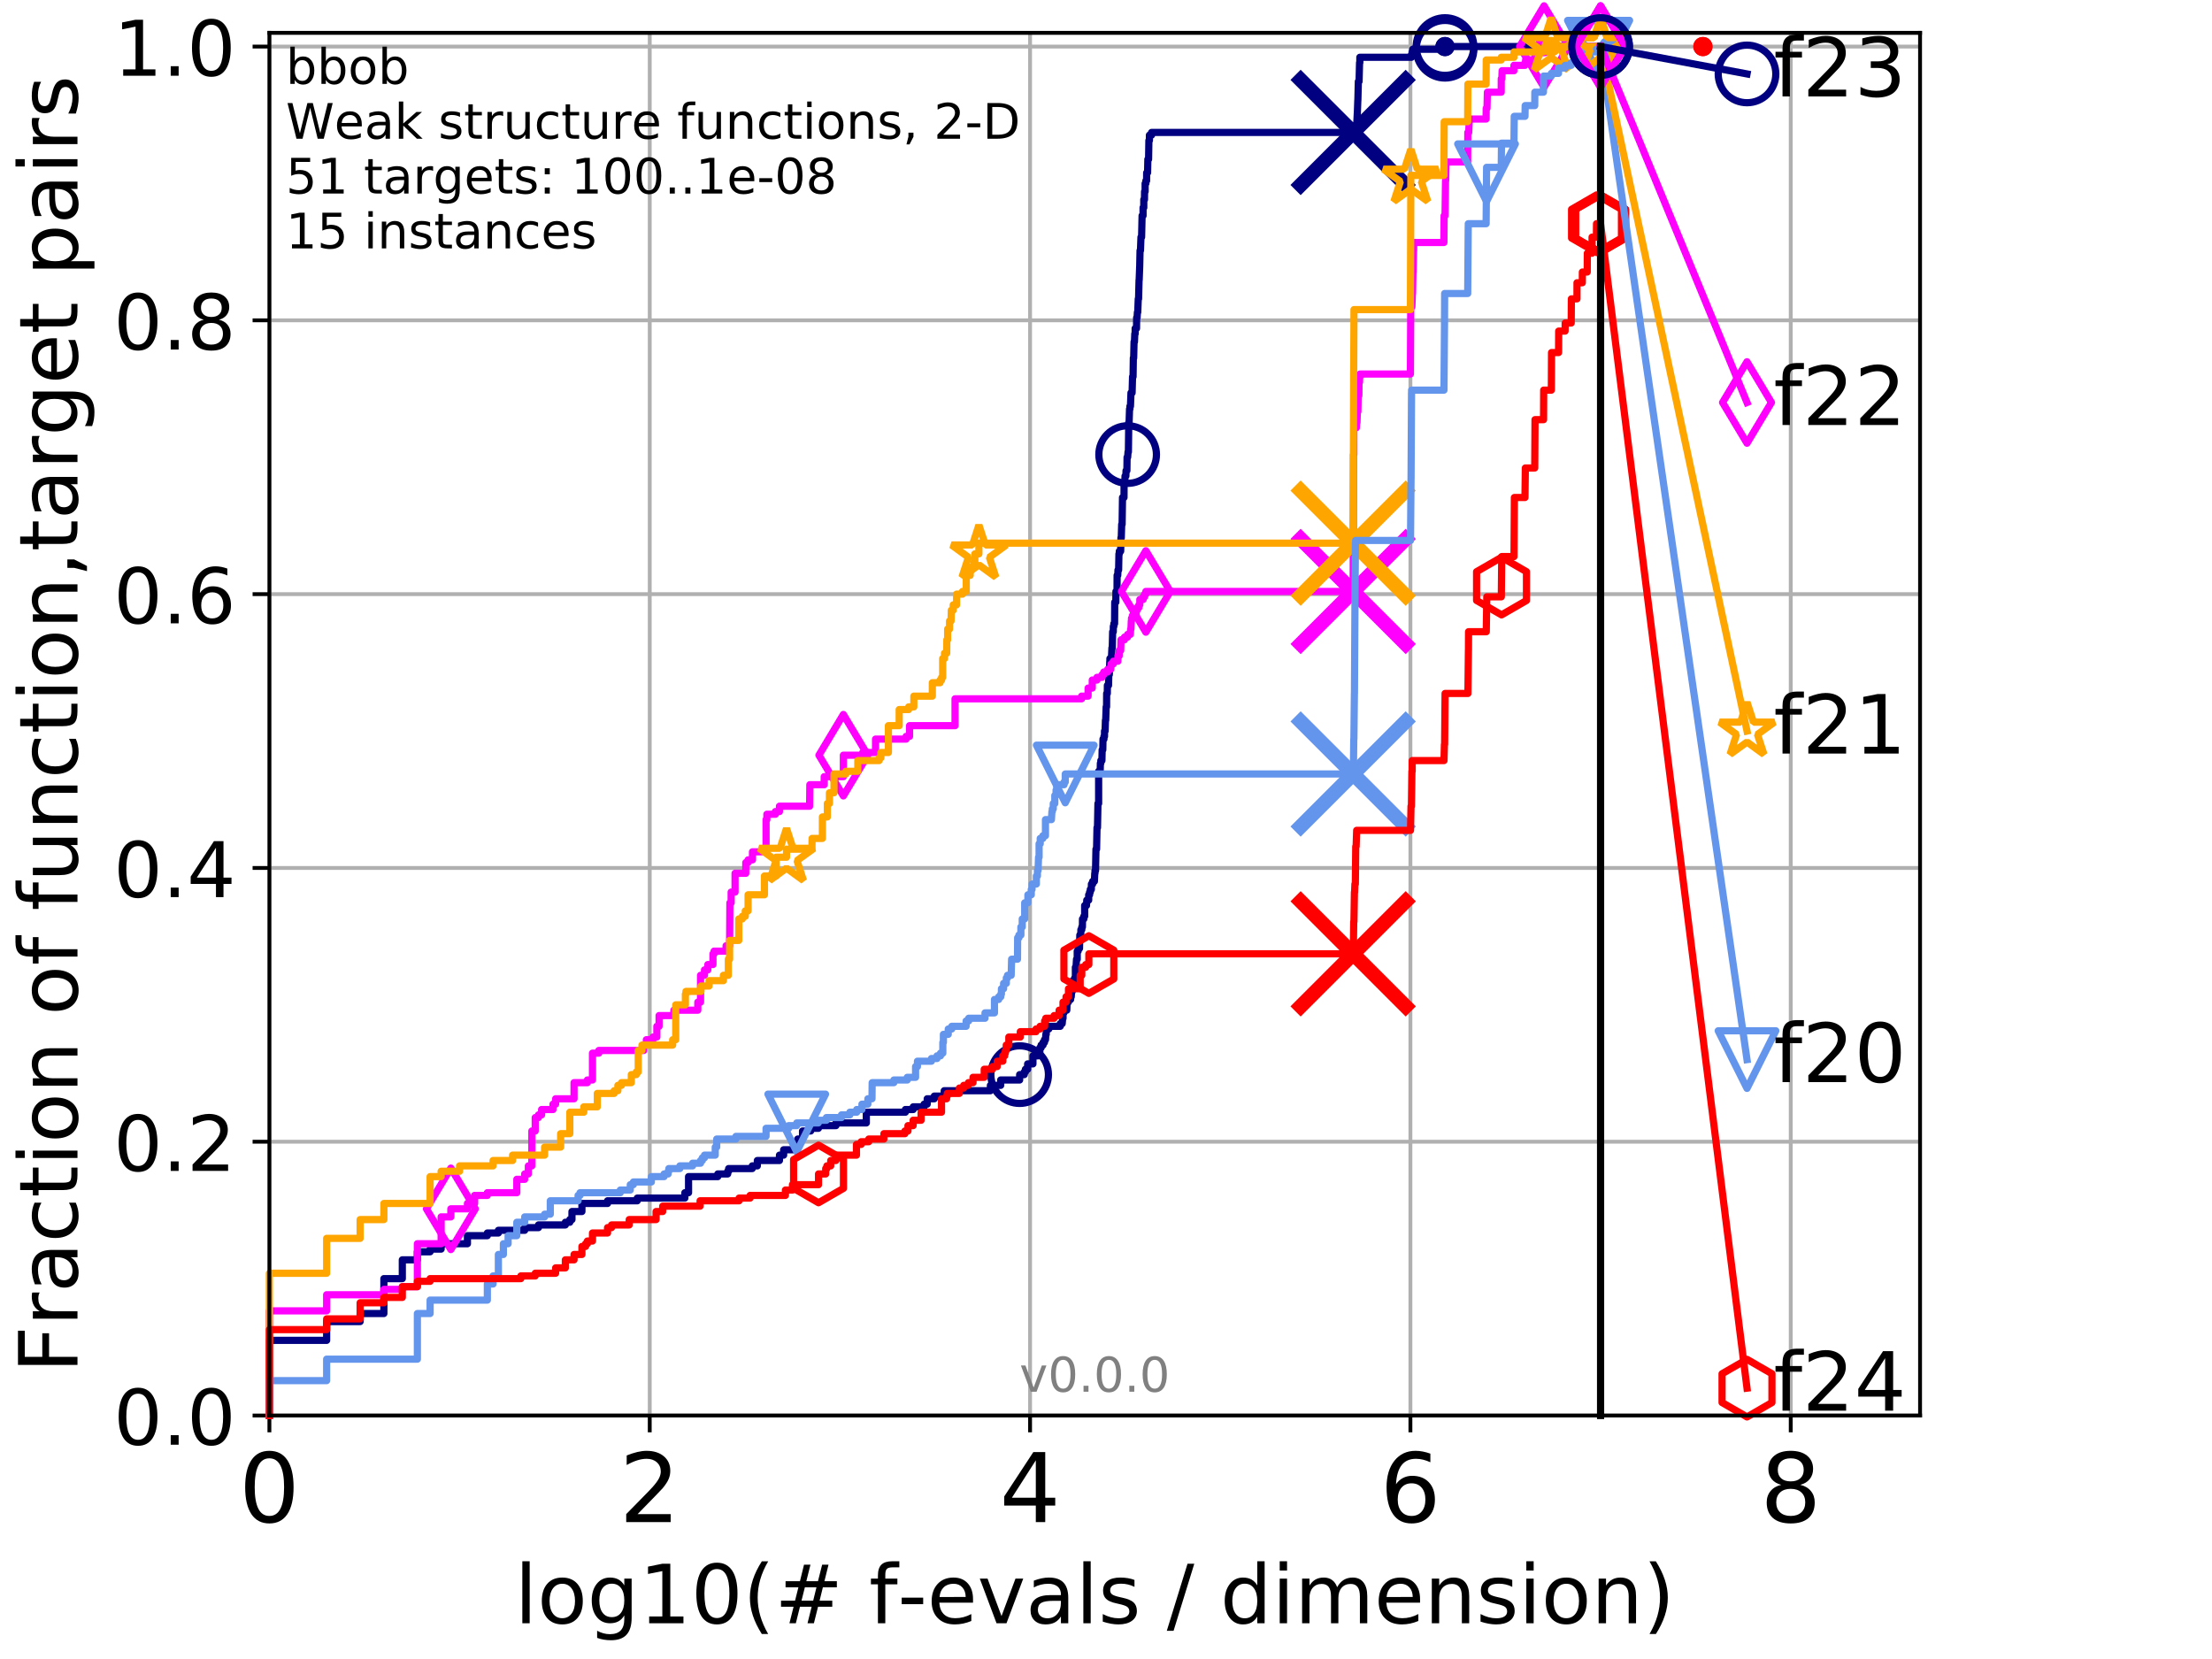 <?xml version="1.0" encoding="utf-8" standalone="no"?>
<!DOCTYPE svg PUBLIC "-//W3C//DTD SVG 1.1//EN"
  "http://www.w3.org/Graphics/SVG/1.1/DTD/svg11.dtd">
<!-- Created with matplotlib (http://matplotlib.org/) -->
<svg height="345.6pt" version="1.1" viewBox="0 0 460.8 345.6" width="460.8pt" xmlns="http://www.w3.org/2000/svg" xmlns:xlink="http://www.w3.org/1999/xlink">
 <defs>
  <style type="text/css">
*{stroke-linecap:butt;stroke-linejoin:round;}
  </style>
 </defs>
 <g id="figure_1">
  <g id="patch_1">
   <path d="M 0 345.6 
L 460.8 345.6 
L 460.8 0 
L 0 0 
z
" style="fill:#ffffff;"/>
  </g>
  <g id="axes_1">
   <g id="patch_2">
    <path d="M 56.12 294.88 
L 399.984 294.88 
L 399.984 6.845 
L 56.12 6.845 
z
" style="fill:#ffffff;"/>
   </g>
   <g id="matplotlib.axis_1">
    <g id="xtick_1">
     <g id="line2d_1">
      <path clip-path="url(#p98a838a4bc)" d="M 56.12 294.88 
L 56.12 6.845 
" style="fill:none;stroke:#b0b0b0;stroke-linecap:square;stroke-width:0.8;"/>
     </g>
     <g id="line2d_2">
      <defs>
       <path d="M 0 0 
L 0 3.5 
" id="m93cbb9962e" style="stroke:#000000;stroke-width:0.8;"/>
      </defs>
      <g>
       <use style="stroke:#000000;stroke-width:0.8;" x="56.12" xlink:href="#m93cbb9962e" y="294.88"/>
      </g>
     </g>
     <g id="text_1">
      <!-- 0 -->
      <defs>
       <path d="M 31.781 66.406 
Q 24.172 66.406 20.328 58.906 
Q 16.5 51.422 16.5 36.375 
Q 16.5 21.391 20.328 13.891 
Q 24.172 6.391 31.781 6.391 
Q 39.453 6.391 43.281 13.891 
Q 47.125 21.391 47.125 36.375 
Q 47.125 51.422 43.281 58.906 
Q 39.453 66.406 31.781 66.406 
z
M 31.781 74.219 
Q 44.047 74.219 50.516 64.516 
Q 56.984 54.828 56.984 36.375 
Q 56.984 17.969 50.516 8.266 
Q 44.047 -1.422 31.781 -1.422 
Q 19.531 -1.422 13.062 8.266 
Q 6.594 17.969 6.594 36.375 
Q 6.594 54.828 13.062 64.516 
Q 19.531 74.219 31.781 74.219 
z
" id="DejaVuSans-30"/>
      </defs>
      <g transform="translate(49.758 317.077)scale(0.2 -0.2)">
       <use xlink:href="#DejaVuSans-30"/>
      </g>
     </g>
    </g>
    <g id="xtick_2">
     <g id="line2d_3">
      <path clip-path="url(#p98a838a4bc)" d="M 135.351 294.88 
L 135.351 6.845 
" style="fill:none;stroke:#b0b0b0;stroke-linecap:square;stroke-width:0.8;"/>
     </g>
     <g id="line2d_4">
      <g>
       <use style="stroke:#000000;stroke-width:0.8;" x="135.351" xlink:href="#m93cbb9962e" y="294.88"/>
      </g>
     </g>
     <g id="text_2">
      <!-- 2 -->
      <defs>
       <path d="M 19.188 8.297 
L 53.609 8.297 
L 53.609 0 
L 7.328 0 
L 7.328 8.297 
Q 12.938 14.109 22.625 23.891 
Q 32.328 33.688 34.812 36.531 
Q 39.547 41.844 41.422 45.531 
Q 43.312 49.219 43.312 52.781 
Q 43.312 58.594 39.234 62.25 
Q 35.156 65.922 28.609 65.922 
Q 23.969 65.922 18.812 64.312 
Q 13.672 62.703 7.812 59.422 
L 7.812 69.391 
Q 13.766 71.781 18.938 73 
Q 24.125 74.219 28.422 74.219 
Q 39.75 74.219 46.484 68.547 
Q 53.219 62.891 53.219 53.422 
Q 53.219 48.922 51.531 44.891 
Q 49.859 40.875 45.406 35.406 
Q 44.188 33.984 37.641 27.219 
Q 31.109 20.453 19.188 8.297 
z
" id="DejaVuSans-32"/>
      </defs>
      <g transform="translate(128.989 317.077)scale(0.2 -0.2)">
       <use xlink:href="#DejaVuSans-32"/>
      </g>
     </g>
    </g>
    <g id="xtick_3">
     <g id="line2d_5">
      <path clip-path="url(#p98a838a4bc)" d="M 214.583 294.88 
L 214.583 6.845 
" style="fill:none;stroke:#b0b0b0;stroke-linecap:square;stroke-width:0.8;"/>
     </g>
     <g id="line2d_6">
      <g>
       <use style="stroke:#000000;stroke-width:0.8;" x="214.583" xlink:href="#m93cbb9962e" y="294.88"/>
      </g>
     </g>
     <g id="text_3">
      <!-- 4 -->
      <defs>
       <path d="M 37.797 64.312 
L 12.891 25.391 
L 37.797 25.391 
z
M 35.203 72.906 
L 47.609 72.906 
L 47.609 25.391 
L 58.016 25.391 
L 58.016 17.188 
L 47.609 17.188 
L 47.609 0 
L 37.797 0 
L 37.797 17.188 
L 4.891 17.188 
L 4.891 26.703 
z
" id="DejaVuSans-34"/>
      </defs>
      <g transform="translate(208.22 317.077)scale(0.2 -0.2)">
       <use xlink:href="#DejaVuSans-34"/>
      </g>
     </g>
    </g>
    <g id="xtick_4">
     <g id="line2d_7">
      <path clip-path="url(#p98a838a4bc)" d="M 293.814 294.88 
L 293.814 6.845 
" style="fill:none;stroke:#b0b0b0;stroke-linecap:square;stroke-width:0.8;"/>
     </g>
     <g id="line2d_8">
      <g>
       <use style="stroke:#000000;stroke-width:0.8;" x="293.814" xlink:href="#m93cbb9962e" y="294.88"/>
      </g>
     </g>
     <g id="text_4">
      <!-- 6 -->
      <defs>
       <path d="M 33.016 40.375 
Q 26.375 40.375 22.484 35.828 
Q 18.609 31.297 18.609 23.391 
Q 18.609 15.531 22.484 10.953 
Q 26.375 6.391 33.016 6.391 
Q 39.656 6.391 43.531 10.953 
Q 47.406 15.531 47.406 23.391 
Q 47.406 31.297 43.531 35.828 
Q 39.656 40.375 33.016 40.375 
z
M 52.594 71.297 
L 52.594 62.312 
Q 48.875 64.062 45.094 64.984 
Q 41.312 65.922 37.594 65.922 
Q 27.828 65.922 22.672 59.328 
Q 17.531 52.734 16.797 39.406 
Q 19.672 43.656 24.016 45.922 
Q 28.375 48.188 33.594 48.188 
Q 44.578 48.188 50.953 41.516 
Q 57.328 34.859 57.328 23.391 
Q 57.328 12.156 50.688 5.359 
Q 44.047 -1.422 33.016 -1.422 
Q 20.359 -1.422 13.672 8.266 
Q 6.984 17.969 6.984 36.375 
Q 6.984 53.656 15.188 63.938 
Q 23.391 74.219 37.203 74.219 
Q 40.922 74.219 44.703 73.484 
Q 48.484 72.75 52.594 71.297 
z
" id="DejaVuSans-36"/>
      </defs>
      <g transform="translate(287.452 317.077)scale(0.2 -0.2)">
       <use xlink:href="#DejaVuSans-36"/>
      </g>
     </g>
    </g>
    <g id="xtick_5">
     <g id="line2d_9">
      <path clip-path="url(#p98a838a4bc)" d="M 373.045 294.88 
L 373.045 6.845 
" style="fill:none;stroke:#b0b0b0;stroke-linecap:square;stroke-width:0.8;"/>
     </g>
     <g id="line2d_10">
      <g>
       <use style="stroke:#000000;stroke-width:0.8;" x="373.045" xlink:href="#m93cbb9962e" y="294.88"/>
      </g>
     </g>
     <g id="text_5">
      <!-- 8 -->
      <defs>
       <path d="M 31.781 34.625 
Q 24.75 34.625 20.719 30.859 
Q 16.703 27.094 16.703 20.516 
Q 16.703 13.922 20.719 10.156 
Q 24.75 6.391 31.781 6.391 
Q 38.812 6.391 42.859 10.172 
Q 46.922 13.969 46.922 20.516 
Q 46.922 27.094 42.891 30.859 
Q 38.875 34.625 31.781 34.625 
z
M 21.922 38.812 
Q 15.578 40.375 12.031 44.719 
Q 8.5 49.078 8.5 55.328 
Q 8.5 64.062 14.719 69.141 
Q 20.953 74.219 31.781 74.219 
Q 42.672 74.219 48.875 69.141 
Q 55.078 64.062 55.078 55.328 
Q 55.078 49.078 51.531 44.719 
Q 48 40.375 41.703 38.812 
Q 48.828 37.156 52.797 32.312 
Q 56.781 27.484 56.781 20.516 
Q 56.781 9.906 50.312 4.234 
Q 43.844 -1.422 31.781 -1.422 
Q 19.734 -1.422 13.25 4.234 
Q 6.781 9.906 6.781 20.516 
Q 6.781 27.484 10.781 32.312 
Q 14.797 37.156 21.922 38.812 
z
M 18.312 54.391 
Q 18.312 48.734 21.844 45.562 
Q 25.391 42.391 31.781 42.391 
Q 38.141 42.391 41.719 45.562 
Q 45.312 48.734 45.312 54.391 
Q 45.312 60.062 41.719 63.234 
Q 38.141 66.406 31.781 66.406 
Q 25.391 66.406 21.844 63.234 
Q 18.312 60.062 18.312 54.391 
z
" id="DejaVuSans-38"/>
      </defs>
      <g transform="translate(366.683 317.077)scale(0.2 -0.2)">
       <use xlink:href="#DejaVuSans-38"/>
      </g>
     </g>
    </g>
    <g id="text_6">
     <!-- log10(# f-evals / dimension) -->
     <defs>
      <path d="M 9.422 75.984 
L 18.406 75.984 
L 18.406 0 
L 9.422 0 
z
" id="DejaVuSans-6c"/>
      <path d="M 30.609 48.391 
Q 23.391 48.391 19.188 42.75 
Q 14.984 37.109 14.984 27.297 
Q 14.984 17.484 19.156 11.844 
Q 23.344 6.203 30.609 6.203 
Q 37.797 6.203 41.984 11.859 
Q 46.188 17.531 46.188 27.297 
Q 46.188 37.016 41.984 42.703 
Q 37.797 48.391 30.609 48.391 
z
M 30.609 56 
Q 42.328 56 49.016 48.375 
Q 55.719 40.766 55.719 27.297 
Q 55.719 13.875 49.016 6.219 
Q 42.328 -1.422 30.609 -1.422 
Q 18.844 -1.422 12.172 6.219 
Q 5.516 13.875 5.516 27.297 
Q 5.516 40.766 12.172 48.375 
Q 18.844 56 30.609 56 
z
" id="DejaVuSans-6f"/>
      <path d="M 45.406 27.984 
Q 45.406 37.75 41.375 43.109 
Q 37.359 48.484 30.078 48.484 
Q 22.859 48.484 18.828 43.109 
Q 14.797 37.75 14.797 27.984 
Q 14.797 18.266 18.828 12.891 
Q 22.859 7.516 30.078 7.516 
Q 37.359 7.516 41.375 12.891 
Q 45.406 18.266 45.406 27.984 
z
M 54.391 6.781 
Q 54.391 -7.172 48.188 -13.984 
Q 42 -20.797 29.203 -20.797 
Q 24.469 -20.797 20.266 -20.094 
Q 16.062 -19.391 12.109 -17.922 
L 12.109 -9.188 
Q 16.062 -11.328 19.922 -12.344 
Q 23.781 -13.375 27.781 -13.375 
Q 36.625 -13.375 41.016 -8.766 
Q 45.406 -4.156 45.406 5.172 
L 45.406 9.625 
Q 42.625 4.781 38.281 2.391 
Q 33.938 0 27.875 0 
Q 17.828 0 11.672 7.656 
Q 5.516 15.328 5.516 27.984 
Q 5.516 40.672 11.672 48.328 
Q 17.828 56 27.875 56 
Q 33.938 56 38.281 53.609 
Q 42.625 51.219 45.406 46.391 
L 45.406 54.688 
L 54.391 54.688 
z
" id="DejaVuSans-67"/>
      <path d="M 12.406 8.297 
L 28.516 8.297 
L 28.516 63.922 
L 10.984 60.406 
L 10.984 69.391 
L 28.422 72.906 
L 38.281 72.906 
L 38.281 8.297 
L 54.391 8.297 
L 54.391 0 
L 12.406 0 
z
" id="DejaVuSans-31"/>
      <path d="M 31 75.875 
Q 24.469 64.656 21.281 53.656 
Q 18.109 42.672 18.109 31.391 
Q 18.109 20.125 21.312 9.062 
Q 24.516 -2 31 -13.188 
L 23.188 -13.188 
Q 15.875 -1.703 12.234 9.375 
Q 8.594 20.453 8.594 31.391 
Q 8.594 42.281 12.203 53.312 
Q 15.828 64.359 23.188 75.875 
z
" id="DejaVuSans-28"/>
      <path d="M 51.125 44 
L 36.922 44 
L 32.812 27.688 
L 47.125 27.688 
z
M 43.797 71.781 
L 38.719 51.516 
L 52.984 51.516 
L 58.109 71.781 
L 65.922 71.781 
L 60.891 51.516 
L 76.125 51.516 
L 76.125 44 
L 58.984 44 
L 54.984 27.688 
L 70.516 27.688 
L 70.516 20.219 
L 53.078 20.219 
L 48 0 
L 40.188 0 
L 45.219 20.219 
L 30.906 20.219 
L 25.875 0 
L 18.016 0 
L 23.094 20.219 
L 7.719 20.219 
L 7.719 27.688 
L 24.906 27.688 
L 29 44 
L 13.281 44 
L 13.281 51.516 
L 30.906 51.516 
L 35.891 71.781 
z
" id="DejaVuSans-23"/>
      <path id="DejaVuSans-20"/>
      <path d="M 37.109 75.984 
L 37.109 68.5 
L 28.516 68.5 
Q 23.688 68.5 21.797 66.547 
Q 19.922 64.594 19.922 59.516 
L 19.922 54.688 
L 34.719 54.688 
L 34.719 47.703 
L 19.922 47.703 
L 19.922 0 
L 10.891 0 
L 10.891 47.703 
L 2.297 47.703 
L 2.297 54.688 
L 10.891 54.688 
L 10.891 58.5 
Q 10.891 67.625 15.141 71.797 
Q 19.391 75.984 28.609 75.984 
z
" id="DejaVuSans-66"/>
      <path d="M 4.891 31.391 
L 31.203 31.391 
L 31.203 23.391 
L 4.891 23.391 
z
" id="DejaVuSans-2d"/>
      <path d="M 56.203 29.594 
L 56.203 25.203 
L 14.891 25.203 
Q 15.484 15.922 20.484 11.062 
Q 25.484 6.203 34.422 6.203 
Q 39.594 6.203 44.453 7.469 
Q 49.312 8.734 54.109 11.281 
L 54.109 2.781 
Q 49.266 0.734 44.188 -0.344 
Q 39.109 -1.422 33.891 -1.422 
Q 20.797 -1.422 13.156 6.188 
Q 5.516 13.812 5.516 26.812 
Q 5.516 40.234 12.766 48.109 
Q 20.016 56 32.328 56 
Q 43.359 56 49.781 48.891 
Q 56.203 41.797 56.203 29.594 
z
M 47.219 32.234 
Q 47.125 39.594 43.094 43.984 
Q 39.062 48.391 32.422 48.391 
Q 24.906 48.391 20.391 44.141 
Q 15.875 39.891 15.188 32.172 
z
" id="DejaVuSans-65"/>
      <path d="M 2.984 54.688 
L 12.5 54.688 
L 29.594 8.797 
L 46.688 54.688 
L 56.203 54.688 
L 35.688 0 
L 23.484 0 
z
" id="DejaVuSans-76"/>
      <path d="M 34.281 27.484 
Q 23.391 27.484 19.188 25 
Q 14.984 22.516 14.984 16.5 
Q 14.984 11.719 18.141 8.906 
Q 21.297 6.109 26.703 6.109 
Q 34.188 6.109 38.703 11.406 
Q 43.219 16.703 43.219 25.484 
L 43.219 27.484 
z
M 52.203 31.203 
L 52.203 0 
L 43.219 0 
L 43.219 8.297 
Q 40.141 3.328 35.547 0.953 
Q 30.953 -1.422 24.312 -1.422 
Q 15.922 -1.422 10.953 3.297 
Q 6 8.016 6 15.922 
Q 6 25.141 12.172 29.828 
Q 18.359 34.516 30.609 34.516 
L 43.219 34.516 
L 43.219 35.406 
Q 43.219 41.609 39.141 45 
Q 35.062 48.391 27.688 48.391 
Q 23 48.391 18.547 47.266 
Q 14.109 46.141 10.016 43.891 
L 10.016 52.203 
Q 14.938 54.109 19.578 55.047 
Q 24.219 56 28.609 56 
Q 40.484 56 46.344 49.844 
Q 52.203 43.703 52.203 31.203 
z
" id="DejaVuSans-61"/>
      <path d="M 44.281 53.078 
L 44.281 44.578 
Q 40.484 46.531 36.375 47.5 
Q 32.281 48.484 27.875 48.484 
Q 21.188 48.484 17.844 46.438 
Q 14.5 44.391 14.5 40.281 
Q 14.5 37.156 16.891 35.375 
Q 19.281 33.594 26.516 31.984 
L 29.594 31.297 
Q 39.156 29.25 43.188 25.516 
Q 47.219 21.781 47.219 15.094 
Q 47.219 7.469 41.188 3.016 
Q 35.156 -1.422 24.609 -1.422 
Q 20.219 -1.422 15.453 -0.562 
Q 10.688 0.297 5.422 2 
L 5.422 11.281 
Q 10.406 8.688 15.234 7.391 
Q 20.062 6.109 24.812 6.109 
Q 31.156 6.109 34.562 8.281 
Q 37.984 10.453 37.984 14.406 
Q 37.984 18.062 35.516 20.016 
Q 33.062 21.969 24.703 23.781 
L 21.578 24.516 
Q 13.234 26.266 9.516 29.906 
Q 5.812 33.547 5.812 39.891 
Q 5.812 47.609 11.281 51.797 
Q 16.75 56 26.812 56 
Q 31.781 56 36.172 55.266 
Q 40.578 54.547 44.281 53.078 
z
" id="DejaVuSans-73"/>
      <path d="M 25.391 72.906 
L 33.688 72.906 
L 8.297 -9.281 
L 0 -9.281 
z
" id="DejaVuSans-2f"/>
      <path d="M 45.406 46.391 
L 45.406 75.984 
L 54.391 75.984 
L 54.391 0 
L 45.406 0 
L 45.406 8.203 
Q 42.578 3.328 38.25 0.953 
Q 33.938 -1.422 27.875 -1.422 
Q 17.969 -1.422 11.734 6.484 
Q 5.516 14.406 5.516 27.297 
Q 5.516 40.188 11.734 48.094 
Q 17.969 56 27.875 56 
Q 33.938 56 38.25 53.625 
Q 42.578 51.266 45.406 46.391 
z
M 14.797 27.297 
Q 14.797 17.391 18.875 11.75 
Q 22.953 6.109 30.078 6.109 
Q 37.203 6.109 41.297 11.75 
Q 45.406 17.391 45.406 27.297 
Q 45.406 37.203 41.297 42.844 
Q 37.203 48.484 30.078 48.484 
Q 22.953 48.484 18.875 42.844 
Q 14.797 37.203 14.797 27.297 
z
" id="DejaVuSans-64"/>
      <path d="M 9.422 54.688 
L 18.406 54.688 
L 18.406 0 
L 9.422 0 
z
M 9.422 75.984 
L 18.406 75.984 
L 18.406 64.594 
L 9.422 64.594 
z
" id="DejaVuSans-69"/>
      <path d="M 52 44.188 
Q 55.375 50.25 60.062 53.125 
Q 64.75 56 71.094 56 
Q 79.641 56 84.281 50.016 
Q 88.922 44.047 88.922 33.016 
L 88.922 0 
L 79.891 0 
L 79.891 32.719 
Q 79.891 40.578 77.094 44.375 
Q 74.312 48.188 68.609 48.188 
Q 61.625 48.188 57.562 43.547 
Q 53.516 38.922 53.516 30.906 
L 53.516 0 
L 44.484 0 
L 44.484 32.719 
Q 44.484 40.625 41.703 44.406 
Q 38.922 48.188 33.109 48.188 
Q 26.219 48.188 22.156 43.531 
Q 18.109 38.875 18.109 30.906 
L 18.109 0 
L 9.078 0 
L 9.078 54.688 
L 18.109 54.688 
L 18.109 46.188 
Q 21.188 51.219 25.484 53.609 
Q 29.781 56 35.688 56 
Q 41.656 56 45.828 52.969 
Q 50 49.953 52 44.188 
z
" id="DejaVuSans-6d"/>
      <path d="M 54.891 33.016 
L 54.891 0 
L 45.906 0 
L 45.906 32.719 
Q 45.906 40.484 42.875 44.328 
Q 39.844 48.188 33.797 48.188 
Q 26.516 48.188 22.312 43.547 
Q 18.109 38.922 18.109 30.906 
L 18.109 0 
L 9.078 0 
L 9.078 54.688 
L 18.109 54.688 
L 18.109 46.188 
Q 21.344 51.125 25.703 53.562 
Q 30.078 56 35.797 56 
Q 45.219 56 50.047 50.172 
Q 54.891 44.344 54.891 33.016 
z
" id="DejaVuSans-6e"/>
      <path d="M 8.016 75.875 
L 15.828 75.875 
Q 23.141 64.359 26.781 53.312 
Q 30.422 42.281 30.422 31.391 
Q 30.422 20.453 26.781 9.375 
Q 23.141 -1.703 15.828 -13.188 
L 8.016 -13.188 
Q 14.5 -2 17.703 9.062 
Q 20.906 20.125 20.906 31.391 
Q 20.906 42.672 17.703 53.656 
Q 14.5 64.656 8.016 75.875 
z
" id="DejaVuSans-29"/>
     </defs>
     <g transform="translate(107.211 338.154)scale(0.17 -0.17)">
      <use xlink:href="#DejaVuSans-6c"/>
      <use x="27.783" xlink:href="#DejaVuSans-6f"/>
      <use x="88.965" xlink:href="#DejaVuSans-67"/>
      <use x="152.441" xlink:href="#DejaVuSans-31"/>
      <use x="216.064" xlink:href="#DejaVuSans-30"/>
      <use x="279.688" xlink:href="#DejaVuSans-28"/>
      <use x="318.701" xlink:href="#DejaVuSans-23"/>
      <use x="402.49" xlink:href="#DejaVuSans-20"/>
      <use x="434.277" xlink:href="#DejaVuSans-66"/>
      <use x="469.404" xlink:href="#DejaVuSans-2d"/>
      <use x="505.488" xlink:href="#DejaVuSans-65"/>
      <use x="567.012" xlink:href="#DejaVuSans-76"/>
      <use x="626.191" xlink:href="#DejaVuSans-61"/>
      <use x="687.471" xlink:href="#DejaVuSans-6c"/>
      <use x="715.254" xlink:href="#DejaVuSans-73"/>
      <use x="767.354" xlink:href="#DejaVuSans-20"/>
      <use x="799.141" xlink:href="#DejaVuSans-2f"/>
      <use x="832.832" xlink:href="#DejaVuSans-20"/>
      <use x="864.619" xlink:href="#DejaVuSans-64"/>
      <use x="928.096" xlink:href="#DejaVuSans-69"/>
      <use x="955.879" xlink:href="#DejaVuSans-6d"/>
      <use x="1053.291" xlink:href="#DejaVuSans-65"/>
      <use x="1114.814" xlink:href="#DejaVuSans-6e"/>
      <use x="1178.193" xlink:href="#DejaVuSans-73"/>
      <use x="1230.293" xlink:href="#DejaVuSans-69"/>
      <use x="1258.076" xlink:href="#DejaVuSans-6f"/>
      <use x="1319.258" xlink:href="#DejaVuSans-6e"/>
      <use x="1382.637" xlink:href="#DejaVuSans-29"/>
     </g>
    </g>
   </g>
   <g id="matplotlib.axis_2">
    <g id="ytick_1">
     <g id="line2d_11">
      <path clip-path="url(#p98a838a4bc)" d="M 56.12 294.88 
L 399.984 294.88 
" style="fill:none;stroke:#b0b0b0;stroke-linecap:square;stroke-width:0.8;"/>
     </g>
     <g id="line2d_12">
      <defs>
       <path d="M 0 0 
L -3.5 0 
" id="mf0bd2628bb" style="stroke:#000000;stroke-width:0.8;"/>
      </defs>
      <g>
       <use style="stroke:#000000;stroke-width:0.8;" x="56.12" xlink:href="#mf0bd2628bb" y="294.88"/>
      </g>
     </g>
     <g id="text_7">
      <!-- 0.0 -->
      <defs>
       <path d="M 10.688 12.406 
L 21 12.406 
L 21 0 
L 10.688 0 
z
" id="DejaVuSans-2e"/>
      </defs>
      <g transform="translate(23.675 300.959)scale(0.16 -0.16)">
       <use xlink:href="#DejaVuSans-30"/>
       <use x="63.623" xlink:href="#DejaVuSans-2e"/>
       <use x="95.41" xlink:href="#DejaVuSans-30"/>
      </g>
     </g>
    </g>
    <g id="ytick_2">
     <g id="line2d_13">
      <path clip-path="url(#p98a838a4bc)" d="M 56.12 237.843 
L 399.984 237.843 
" style="fill:none;stroke:#b0b0b0;stroke-linecap:square;stroke-width:0.8;"/>
     </g>
     <g id="line2d_14">
      <g>
       <use style="stroke:#000000;stroke-width:0.8;" x="56.12" xlink:href="#mf0bd2628bb" y="237.843"/>
      </g>
     </g>
     <g id="text_8">
      <!-- 0.2 -->
      <g transform="translate(23.675 243.922)scale(0.16 -0.16)">
       <use xlink:href="#DejaVuSans-30"/>
       <use x="63.623" xlink:href="#DejaVuSans-2e"/>
       <use x="95.41" xlink:href="#DejaVuSans-32"/>
      </g>
     </g>
    </g>
    <g id="ytick_3">
     <g id="line2d_15">
      <path clip-path="url(#p98a838a4bc)" d="M 56.12 180.807 
L 399.984 180.807 
" style="fill:none;stroke:#b0b0b0;stroke-linecap:square;stroke-width:0.8;"/>
     </g>
     <g id="line2d_16">
      <g>
       <use style="stroke:#000000;stroke-width:0.8;" x="56.12" xlink:href="#mf0bd2628bb" y="180.807"/>
      </g>
     </g>
     <g id="text_9">
      <!-- 0.4 -->
      <g transform="translate(23.675 186.886)scale(0.16 -0.16)">
       <use xlink:href="#DejaVuSans-30"/>
       <use x="63.623" xlink:href="#DejaVuSans-2e"/>
       <use x="95.41" xlink:href="#DejaVuSans-34"/>
      </g>
     </g>
    </g>
    <g id="ytick_4">
     <g id="line2d_17">
      <path clip-path="url(#p98a838a4bc)" d="M 56.12 123.77 
L 399.984 123.77 
" style="fill:none;stroke:#b0b0b0;stroke-linecap:square;stroke-width:0.8;"/>
     </g>
     <g id="line2d_18">
      <g>
       <use style="stroke:#000000;stroke-width:0.8;" x="56.12" xlink:href="#mf0bd2628bb" y="123.77"/>
      </g>
     </g>
     <g id="text_10">
      <!-- 0.6 -->
      <g transform="translate(23.675 129.849)scale(0.16 -0.16)">
       <use xlink:href="#DejaVuSans-30"/>
       <use x="63.623" xlink:href="#DejaVuSans-2e"/>
       <use x="95.41" xlink:href="#DejaVuSans-36"/>
      </g>
     </g>
    </g>
    <g id="ytick_5">
     <g id="line2d_19">
      <path clip-path="url(#p98a838a4bc)" d="M 56.12 66.734 
L 399.984 66.734 
" style="fill:none;stroke:#b0b0b0;stroke-linecap:square;stroke-width:0.8;"/>
     </g>
     <g id="line2d_20">
      <g>
       <use style="stroke:#000000;stroke-width:0.8;" x="56.12" xlink:href="#mf0bd2628bb" y="66.734"/>
      </g>
     </g>
     <g id="text_11">
      <!-- 0.8 -->
      <g transform="translate(23.675 72.812)scale(0.16 -0.16)">
       <use xlink:href="#DejaVuSans-30"/>
       <use x="63.623" xlink:href="#DejaVuSans-2e"/>
       <use x="95.41" xlink:href="#DejaVuSans-38"/>
      </g>
     </g>
    </g>
    <g id="ytick_6">
     <g id="line2d_21">
      <path clip-path="url(#p98a838a4bc)" d="M 56.12 9.697 
L 399.984 9.697 
" style="fill:none;stroke:#b0b0b0;stroke-linecap:square;stroke-width:0.8;"/>
     </g>
     <g id="line2d_22">
      <g>
       <use style="stroke:#000000;stroke-width:0.8;" x="56.12" xlink:href="#mf0bd2628bb" y="9.697"/>
      </g>
     </g>
     <g id="text_12">
      <!-- 1.0 -->
      <g transform="translate(23.675 15.776)scale(0.16 -0.16)">
       <use xlink:href="#DejaVuSans-31"/>
       <use x="63.623" xlink:href="#DejaVuSans-2e"/>
       <use x="95.41" xlink:href="#DejaVuSans-30"/>
      </g>
     </g>
    </g>
    <g id="text_13">
     <!-- Fraction of function,target pairs -->
     <defs>
      <path d="M 9.812 72.906 
L 51.703 72.906 
L 51.703 64.594 
L 19.672 64.594 
L 19.672 43.109 
L 48.578 43.109 
L 48.578 34.812 
L 19.672 34.812 
L 19.672 0 
L 9.812 0 
z
" id="DejaVuSans-46"/>
      <path d="M 41.109 46.297 
Q 39.594 47.172 37.812 47.578 
Q 36.031 48 33.891 48 
Q 26.266 48 22.188 43.047 
Q 18.109 38.094 18.109 28.812 
L 18.109 0 
L 9.078 0 
L 9.078 54.688 
L 18.109 54.688 
L 18.109 46.188 
Q 20.953 51.172 25.484 53.578 
Q 30.031 56 36.531 56 
Q 37.453 56 38.578 55.875 
Q 39.703 55.766 41.062 55.516 
z
" id="DejaVuSans-72"/>
      <path d="M 48.781 52.594 
L 48.781 44.188 
Q 44.969 46.297 41.141 47.344 
Q 37.312 48.391 33.406 48.391 
Q 24.656 48.391 19.812 42.844 
Q 14.984 37.312 14.984 27.297 
Q 14.984 17.281 19.812 11.734 
Q 24.656 6.203 33.406 6.203 
Q 37.312 6.203 41.141 7.25 
Q 44.969 8.297 48.781 10.406 
L 48.781 2.094 
Q 45.016 0.344 40.984 -0.531 
Q 36.969 -1.422 32.422 -1.422 
Q 20.062 -1.422 12.781 6.344 
Q 5.516 14.109 5.516 27.297 
Q 5.516 40.672 12.859 48.328 
Q 20.219 56 33.016 56 
Q 37.156 56 41.109 55.141 
Q 45.062 54.297 48.781 52.594 
z
" id="DejaVuSans-63"/>
      <path d="M 18.312 70.219 
L 18.312 54.688 
L 36.812 54.688 
L 36.812 47.703 
L 18.312 47.703 
L 18.312 18.016 
Q 18.312 11.328 20.141 9.422 
Q 21.969 7.516 27.594 7.516 
L 36.812 7.516 
L 36.812 0 
L 27.594 0 
Q 17.188 0 13.234 3.875 
Q 9.281 7.766 9.281 18.016 
L 9.281 47.703 
L 2.688 47.703 
L 2.688 54.688 
L 9.281 54.688 
L 9.281 70.219 
z
" id="DejaVuSans-74"/>
      <path d="M 8.5 21.578 
L 8.5 54.688 
L 17.484 54.688 
L 17.484 21.922 
Q 17.484 14.156 20.5 10.266 
Q 23.531 6.391 29.594 6.391 
Q 36.859 6.391 41.078 11.031 
Q 45.312 15.672 45.312 23.688 
L 45.312 54.688 
L 54.297 54.688 
L 54.297 0 
L 45.312 0 
L 45.312 8.406 
Q 42.047 3.422 37.719 1 
Q 33.406 -1.422 27.688 -1.422 
Q 18.266 -1.422 13.375 4.438 
Q 8.5 10.297 8.5 21.578 
z
M 31.109 56 
z
" id="DejaVuSans-75"/>
      <path d="M 11.719 12.406 
L 22.016 12.406 
L 22.016 4 
L 14.016 -11.625 
L 7.719 -11.625 
L 11.719 4 
z
" id="DejaVuSans-2c"/>
      <path d="M 18.109 8.203 
L 18.109 -20.797 
L 9.078 -20.797 
L 9.078 54.688 
L 18.109 54.688 
L 18.109 46.391 
Q 20.953 51.266 25.266 53.625 
Q 29.594 56 35.594 56 
Q 45.562 56 51.781 48.094 
Q 58.016 40.188 58.016 27.297 
Q 58.016 14.406 51.781 6.484 
Q 45.562 -1.422 35.594 -1.422 
Q 29.594 -1.422 25.266 0.953 
Q 20.953 3.328 18.109 8.203 
z
M 48.688 27.297 
Q 48.688 37.203 44.609 42.844 
Q 40.531 48.484 33.406 48.484 
Q 26.266 48.484 22.188 42.844 
Q 18.109 37.203 18.109 27.297 
Q 18.109 17.391 22.188 11.75 
Q 26.266 6.109 33.406 6.109 
Q 40.531 6.109 44.609 11.75 
Q 48.688 17.391 48.688 27.297 
z
" id="DejaVuSans-70"/>
     </defs>
     <g transform="translate(16.14 286.002)rotate(-90)scale(0.17 -0.17)">
      <use xlink:href="#DejaVuSans-46"/>
      <use x="57.41" xlink:href="#DejaVuSans-72"/>
      <use x="98.523" xlink:href="#DejaVuSans-61"/>
      <use x="159.803" xlink:href="#DejaVuSans-63"/>
      <use x="214.783" xlink:href="#DejaVuSans-74"/>
      <use x="253.992" xlink:href="#DejaVuSans-69"/>
      <use x="281.775" xlink:href="#DejaVuSans-6f"/>
      <use x="342.957" xlink:href="#DejaVuSans-6e"/>
      <use x="406.336" xlink:href="#DejaVuSans-20"/>
      <use x="438.123" xlink:href="#DejaVuSans-6f"/>
      <use x="499.305" xlink:href="#DejaVuSans-66"/>
      <use x="534.51" xlink:href="#DejaVuSans-20"/>
      <use x="566.297" xlink:href="#DejaVuSans-66"/>
      <use x="601.502" xlink:href="#DejaVuSans-75"/>
      <use x="664.881" xlink:href="#DejaVuSans-6e"/>
      <use x="728.26" xlink:href="#DejaVuSans-63"/>
      <use x="783.24" xlink:href="#DejaVuSans-74"/>
      <use x="822.449" xlink:href="#DejaVuSans-69"/>
      <use x="850.232" xlink:href="#DejaVuSans-6f"/>
      <use x="911.414" xlink:href="#DejaVuSans-6e"/>
      <use x="974.793" xlink:href="#DejaVuSans-2c"/>
      <use x="1006.58" xlink:href="#DejaVuSans-74"/>
      <use x="1045.789" xlink:href="#DejaVuSans-61"/>
      <use x="1107.068" xlink:href="#DejaVuSans-72"/>
      <use x="1148.166" xlink:href="#DejaVuSans-67"/>
      <use x="1211.643" xlink:href="#DejaVuSans-65"/>
      <use x="1273.166" xlink:href="#DejaVuSans-74"/>
      <use x="1312.375" xlink:href="#DejaVuSans-20"/>
      <use x="1344.162" xlink:href="#DejaVuSans-70"/>
      <use x="1407.639" xlink:href="#DejaVuSans-61"/>
      <use x="1468.918" xlink:href="#DejaVuSans-69"/>
      <use x="1496.701" xlink:href="#DejaVuSans-72"/>
      <use x="1537.814" xlink:href="#DejaVuSans-73"/>
     </g>
    </g>
   </g>
   <g id="line2d_23">
    <defs>
     <path d="M 0 1.5 
C 0.398 1.5 0.779 1.342 1.061 1.061 
C 1.342 0.779 1.5 0.398 1.5 0 
C 1.5 -0.398 1.342 -0.779 1.061 -1.061 
C 0.779 -1.342 0.398 -1.5 0 -1.5 
C -0.398 -1.5 -0.779 -1.342 -1.061 -1.061 
C -1.342 -0.779 -1.5 -0.398 -1.5 0 
C -1.5 0.398 -1.342 0.779 -1.061 1.061 
C -0.779 1.342 -0.398 1.5 0 1.5 
z
" id="mc3a06a8369" style="stroke:#000080;"/>
    </defs>
    <g>
     <use style="fill:#000080;stroke:#000080;" x="301.022" xlink:href="#mc3a06a8369" y="9.697"/>
     <use style="fill:#000080;stroke:#000080;" x="301.022" xlink:href="#mc3a06a8369" y="9.697"/>
    </g>
   </g>
   <g id="line2d_24">
    <path d="M 56.12 294.88 
L 56.12 279.223 
L 68.046 279.223 
L 68.046 275.309 
L 75.021 275.309 
L 75.021 273.631 
L 79.971 273.631 
L 79.971 266.362 
L 83.81 266.362 
L 83.81 262.447 
L 86.947 262.447 
L 86.947 260.77 
L 89.599 260.77 
L 89.599 260.211 
L 91.897 260.211 
L 91.897 259.092 
L 97.375 259.092 
L 97.375 257.415 
L 101.525 257.415 
L 101.525 256.856 
L 103.822 256.856 
L 103.822 256.296 
L 109.301 256.296 
L 109.301 255.737 
L 112.175 255.737 
L 112.175 255.178 
L 117.774 255.178 
L 117.774 254.619 
L 118.704 254.619 
L 118.704 254.06 
L 119.151 254.06 
L 119.151 252.382 
L 121.226 252.382 
L 121.226 250.705 
L 126.563 250.705 
L 126.563 250.145 
L 132.756 250.145 
L 132.756 249.586 
L 142.668 249.586 
L 142.668 248.468 
L 143.438 248.468 
L 143.438 245.113 
L 149.531 245.113 
L 149.531 244.554 
L 151.591 244.554 
L 151.591 243.994 
L 151.791 243.994 
L 151.791 243.435 
L 156.707 243.435 
L 156.707 242.876 
L 157.768 242.876 
L 157.768 241.758 
L 162.375 241.758 
L 162.375 240.639 
L 163.247 240.639 
L 163.247 239.521 
L 166.034 239.521 
L 166.034 238.403 
L 166.178 238.403 
L 166.178 237.284 
L 167.181 237.284 
L 167.181 235.607 
L 168.88 235.607 
L 168.88 235.048 
L 170.493 235.048 
L 170.493 234.488 
L 174.139 234.488 
L 174.139 233.929 
L 180.471 233.929 
L 180.471 231.692 
L 188.61 231.692 
L 188.61 231.133 
L 190.243 231.133 
L 190.243 230.574 
L 192.509 230.574 
L 192.509 230.015 
L 193.154 230.015 
L 193.154 228.896 
L 194.626 228.896 
L 194.626 228.337 
L 196.702 228.337 
L 196.702 227.219 
L 206.319 227.219 
L 206.319 226.101 
L 208.461 226.101 
L 208.461 224.982 
L 212.411 224.982 
L 212.411 223.864 
L 213.371 223.864 
L 213.371 223.305 
L 213.615 223.305 
L 213.615 222.745 
L 214.076 222.745 
L 214.076 221.627 
L 215.18 221.627 
L 215.18 219.95 
L 216.272 219.95 
L 216.272 219.39 
L 216.615 219.39 
L 216.615 218.272 
L 216.884 218.272 
L 216.884 217.713 
L 217.284 217.713 
L 217.284 217.154 
L 217.581 217.154 
L 217.581 216.594 
L 217.798 216.594 
L 217.871 215.476 
L 217.95 215.476 
L 217.95 214.358 
L 218.489 214.358 
L 218.489 213.799 
L 220.872 213.799 
L 220.872 213.239 
L 221.273 213.239 
L 221.375 212.121 
L 221.453 212.121 
L 221.453 211.003 
L 221.628 211.003 
L 221.628 210.443 
L 222.231 210.443 
L 222.292 208.766 
L 222.568 208.766 
L 222.568 208.207 
L 223.027 208.207 
L 223.027 207.648 
L 223.156 207.648 
L 223.237 206.529 
L 223.367 206.529 
L 223.462 204.292 
L 223.876 204.292 
L 223.876 203.733 
L 224.024 203.733 
L 224.024 201.497 
L 224.154 201.497 
L 224.258 199.819 
L 224.407 199.819 
L 224.407 198.141 
L 224.6 198.141 
L 224.6 197.582 
L 224.881 197.582 
L 224.947 194.786 
L 225.144 194.786 
L 225.169 193.668 
L 225.357 193.668 
L 225.357 193.109 
L 225.486 193.109 
L 225.503 191.431 
L 225.782 191.431 
L 225.782 190.872 
L 225.957 190.872 
L 225.957 188.635 
L 226.34 188.635 
L 226.393 187.517 
L 226.792 187.517 
L 226.792 186.399 
L 226.982 186.399 
L 226.982 185.839 
L 227.127 185.839 
L 227.127 185.28 
L 227.345 185.28 
L 227.362 184.162 
L 227.617 184.162 
L 227.617 183.603 
L 227.981 183.603 
L 228.059 181.925 
L 228.106 181.925 
L 228.106 181.366 
L 228.219 181.366 
L 228.308 176.893 
L 228.438 176.893 
L 228.525 172.419 
L 228.627 172.419 
L 228.722 167.386 
L 228.866 167.386 
L 228.866 160.676 
L 229.191 160.676 
L 229.228 158.999 
L 229.322 158.999 
L 229.322 158.44 
L 229.552 158.44 
L 229.6 156.203 
L 229.732 156.203 
L 229.776 153.966 
L 229.972 153.966 
L 229.972 153.407 
L 230.09 153.407 
L 230.09 152.289 
L 230.213 152.289 
L 230.282 150.052 
L 230.338 150.052 
L 230.435 147.256 
L 230.519 147.256 
L 230.537 144.46 
L 230.675 144.46 
L 230.689 142.782 
L 230.925 142.782 
L 230.978 140.546 
L 231.089 140.546 
L 231.187 137.75 
L 231.213 137.75 
L 231.213 137.191 
L 231.527 137.191 
L 231.636 134.954 
L 231.702 134.954 
L 231.784 131.599 
L 231.916 131.599 
L 231.929 130.48 
L 232.035 130.48 
L 232.035 129.921 
L 232.187 129.921 
L 232.223 125.448 
L 232.446 125.448 
L 232.47 123.211 
L 232.695 123.211 
L 232.714 119.856 
L 232.849 119.856 
L 232.897 118.738 
L 233.028 118.738 
L 233.094 115.383 
L 233.173 115.383 
L 233.173 114.823 
L 233.456 114.823 
L 233.516 112.027 
L 233.583 112.027 
L 233.666 109.231 
L 233.757 109.231 
L 233.839 103.64 
L 234.152 103.64 
L 234.173 100.285 
L 234.328 100.285 
L 234.366 99.166 
L 234.543 99.166 
L 234.572 98.048 
L 234.753 98.048 
L 234.79 95.252 
L 234.909 95.252 
L 234.989 94.134 
L 235.066 94.134 
L 235.143 87.983 
L 235.212 87.983 
L 235.305 85.187 
L 235.382 85.187 
L 235.382 84.627 
L 235.495 84.627 
L 235.603 81.832 
L 235.836 81.832 
L 235.931 78.476 
L 236.036 78.476 
L 236.095 74.562 
L 236.167 74.562 
L 236.243 71.207 
L 236.329 71.207 
L 236.397 69.53 
L 236.475 69.53 
L 236.475 68.411 
L 236.759 68.411 
L 236.779 66.174 
L 236.875 66.174 
L 236.942 65.056 
L 237.011 65.056 
L 237.119 62.26 
L 237.184 62.26 
L 237.287 58.346 
L 237.309 58.346 
L 237.417 55.55 
L 237.421 55.55 
L 237.492 52.195 
L 237.58 52.195 
L 237.684 49.399 
L 237.815 49.399 
L 237.917 44.926 
L 238.119 44.926 
L 238.119 43.248 
L 238.27 43.248 
L 238.27 41.57 
L 238.415 41.57 
L 238.434 39.893 
L 238.552 39.893 
L 238.552 38.215 
L 238.705 38.215 
L 238.705 37.656 
L 238.857 37.656 
L 238.873 35.979 
L 239.062 35.979 
L 239.119 33.183 
L 239.27 33.183 
L 239.334 29.268 
L 239.445 29.268 
L 239.445 28.15 
L 239.894 28.15 
L 239.894 27.591 
L 282.219 27.591 
L 282.219 27.032 
L 282.478 27.032 
L 282.574 25.913 
L 282.636 25.913 
L 282.744 23.677 
L 282.756 23.677 
L 282.858 20.881 
L 282.869 20.881 
L 282.968 16.966 
L 283.119 16.966 
L 283.221 13.052 
L 283.276 13.052 
L 283.281 11.934 
L 294.029 11.934 
L 294.029 11.375 
L 294.172 11.375 
L 294.172 10.815 
L 294.3 10.815 
L 294.3 10.256 
L 301.022 10.256 
L 301.022 9.697 
L 333.43 9.697 
L 333.43 9.697 
" style="fill:none;stroke:#000080;stroke-linecap:square;stroke-width:1.5;"/>
   </g>
   <g id="line2d_25">
    <defs>
     <path d="M 0 6 
C 1.591 6 3.117 5.368 4.243 4.243 
C 5.368 3.117 6 1.591 6 0 
C 6 -1.591 5.368 -3.117 4.243 -4.243 
C 3.117 -5.368 1.591 -6 0 -6 
C -1.591 -6 -3.117 -5.368 -4.243 -4.243 
C -5.368 -3.117 -6 -1.591 -6 0 
C -6 1.591 -5.368 3.117 -4.243 4.243 
C -3.117 5.368 -1.591 6 0 6 
z
" id="ma8ad178798" style="stroke:#000080;stroke-width:1.5;"/>
    </defs>
    <g>
     <use style="fill-opacity:0;stroke:#000080;stroke-width:1.5;" x="212.411" xlink:href="#ma8ad178798" y="223.864"/>
     <use style="fill-opacity:0;stroke:#000080;stroke-width:1.5;" x="234.909" xlink:href="#ma8ad178798" y="94.693"/>
     <use style="fill-opacity:0;stroke:#000080;stroke-width:1.5;" x="301.022" xlink:href="#ma8ad178798" y="10.256"/>
     <use style="fill-opacity:0;stroke:#000080;stroke-width:1.5;" x="301.022" xlink:href="#ma8ad178798" y="9.697"/>
     <use style="fill-opacity:0;stroke:#000080;stroke-width:1.5;" x="333.43" xlink:href="#ma8ad178798" y="9.697"/>
    </g>
   </g>
   <g id="line2d_26">
    <path style="fill:none;stroke:#000080;stroke-linecap:square;stroke-width:1.5;"/>
    <g/>
   </g>
   <g id="line2d_27">
    <path clip-path="url(#p98a838a4bc)" d="M 281.889 27.591 
" style="fill:none;stroke:#000080;stroke-linecap:square;stroke-width:1.5;"/>
    <defs>
     <path d="M -12 12 
L 12 -12 
M -12 -12 
L 12 12 
" id="m478a301208" style="stroke:#000080;stroke-width:3;"/>
    </defs>
    <g clip-path="url(#p98a838a4bc)">
     <use style="fill:#000080;stroke:#000080;stroke-width:3;" x="281.889" xlink:href="#m478a301208" y="27.591"/>
    </g>
   </g>
   <g id="line2d_28">
    <defs>
     <path d="M 0 1.5 
C 0.398 1.5 0.779 1.342 1.061 1.061 
C 1.342 0.779 1.5 0.398 1.5 0 
C 1.5 -0.398 1.342 -0.779 1.061 -1.061 
C 0.779 -1.342 0.398 -1.5 0 -1.5 
C -0.398 -1.5 -0.779 -1.342 -1.061 -1.061 
C -1.342 -0.779 -1.5 -0.398 -1.5 0 
C -1.5 0.398 -1.342 0.779 -1.061 1.061 
C -0.779 1.342 -0.398 1.5 0 1.5 
z
" id="md401ae82af" style="stroke:#ff00ff;"/>
    </defs>
    <g>
     <use style="fill:#ff00ff;stroke:#ff00ff;" x="321.654" xlink:href="#md401ae82af" y="9.697"/>
     <use style="fill:#ff00ff;stroke:#ff00ff;" x="321.654" xlink:href="#md401ae82af" y="9.697"/>
    </g>
   </g>
   <g id="line2d_29">
    <path d="M 56.12 294.88 
L 56.12 273.072 
L 68.046 273.072 
L 68.046 269.717 
L 79.971 269.717 
L 79.971 268.598 
L 83.81 268.598 
L 83.81 268.039 
L 86.947 268.039 
L 86.947 259.092 
L 91.897 259.092 
L 91.897 253.501 
L 93.923 253.501 
L 93.923 251.823 
L 97.375 251.823 
L 97.375 250.705 
L 98.872 250.705 
L 98.872 249.027 
L 101.525 249.027 
L 101.525 248.468 
L 107.661 248.468 
L 107.661 245.672 
L 109.301 245.672 
L 109.301 244.554 
L 110.066 244.554 
L 110.066 242.876 
L 110.798 242.876 
L 110.798 235.607 
L 111.5 235.607 
L 111.5 232.811 
L 112.175 232.811 
L 112.175 232.252 
L 112.824 232.252 
L 112.824 231.133 
L 115.201 231.133 
L 115.201 230.015 
L 115.748 230.015 
L 115.748 228.896 
L 119.587 228.896 
L 119.587 225.541 
L 122.361 225.541 
L 122.361 224.982 
L 123.426 224.982 
L 123.426 219.39 
L 124.75 219.39 
L 124.75 218.831 
L 134.103 218.831 
L 134.103 217.713 
L 134.649 217.713 
L 134.649 216.594 
L 136.026 216.594 
L 136.026 216.035 
L 136.834 216.035 
L 136.834 213.799 
L 137.301 213.799 
L 137.301 211.562 
L 140.387 211.562 
L 140.387 210.443 
L 145.368 210.443 
L 145.368 208.766 
L 145.936 208.766 
L 145.936 203.174 
L 146.753 203.174 
L 146.753 202.056 
L 147.448 202.056 
L 147.448 200.937 
L 148.521 200.937 
L 148.521 198.701 
L 148.76 198.701 
L 148.76 198.141 
L 151.253 198.141 
L 151.253 197.023 
L 151.988 197.023 
L 152.053 188.076 
L 152.312 188.076 
L 152.312 185.839 
L 153.127 185.839 
L 153.127 181.925 
L 155.363 181.925 
L 155.363 179.688 
L 155.84 179.688 
L 155.84 179.129 
L 156.757 179.129 
L 156.757 177.452 
L 159.585 177.452 
L 159.585 170.742 
L 159.753 170.742 
L 159.753 169.623 
L 161.532 169.623 
L 161.532 169.064 
L 162.375 169.064 
L 162.375 167.946 
L 168.658 167.946 
L 168.707 163.472 
L 171.699 163.472 
L 171.699 161.795 
L 175.691 161.795 
L 175.691 157.321 
L 179.718 157.321 
L 179.718 156.762 
L 182.396 156.762 
L 182.396 153.966 
L 188.758 153.966 
L 188.758 153.407 
L 189.476 153.407 
L 189.476 151.17 
L 198.955 151.17 
L 198.955 145.578 
L 225.317 145.578 
L 225.317 145.019 
L 226.669 145.019 
L 226.669 143.342 
L 227.537 143.342 
L 227.537 141.664 
L 228.526 141.664 
L 228.526 141.105 
L 229.575 141.105 
L 229.575 140.546 
L 229.938 140.546 
L 229.938 139.987 
L 230.747 139.987 
L 230.747 139.427 
L 231.391 139.427 
L 231.463 138.309 
L 231.918 138.309 
L 231.918 137.75 
L 232.878 137.75 
L 232.878 136.631 
L 233.152 136.631 
L 233.152 135.513 
L 233.46 135.513 
L 233.533 133.276 
L 234.257 133.276 
L 234.257 132.717 
L 234.899 132.717 
L 234.899 132.158 
L 235.467 132.158 
L 235.533 131.04 
L 235.599 131.04 
L 235.668 129.362 
L 235.711 129.362 
L 235.711 128.803 
L 235.896 128.803 
L 235.896 128.244 
L 236.686 128.244 
L 236.686 127.125 
L 236.895 127.125 
L 236.895 126.566 
L 237.249 126.566 
L 237.249 126.007 
L 237.439 126.007 
L 237.439 124.889 
L 238.135 124.889 
L 238.135 124.329 
L 238.441 124.329 
L 238.441 123.77 
L 238.705 123.77 
L 238.705 123.211 
L 281.889 123.211 
L 281.968 94.693 
L 282.027 94.693 
L 282.027 89.101 
L 282.56 89.101 
L 282.624 87.983 
L 282.692 87.983 
L 282.763 85.746 
L 282.876 85.746 
L 282.936 82.391 
L 283.076 82.391 
L 283.103 79.595 
L 283.213 79.595 
L 283.233 78.476 
L 283.334 78.476 
L 283.334 77.917 
L 293.814 77.917 
L 293.883 63.938 
L 294.119 63.938 
L 294.229 61.142 
L 294.257 61.142 
L 294.346 56.668 
L 294.375 56.668 
L 294.461 52.195 
L 294.489 52.195 
L 294.504 50.517 
L 300.79 50.517 
L 300.836 44.926 
L 301.032 44.926 
L 301.13 37.656 
L 301.163 37.656 
L 301.243 33.742 
L 305.74 33.742 
L 305.774 27.591 
L 305.958 27.591 
L 306.058 25.354 
L 306.086 25.354 
L 306.086 24.795 
L 309.581 24.795 
L 309.606 22.558 
L 309.766 22.558 
L 309.852 19.203 
L 312.728 19.203 
L 312.739 16.407 
L 312.864 16.407 
L 312.922 14.73 
L 315.387 14.73 
L 315.387 13.611 
L 317.682 13.611 
L 317.682 13.052 
L 317.813 13.052 
L 317.813 12.493 
L 319.695 12.493 
L 319.695 11.934 
L 319.821 11.934 
L 319.821 10.815 
L 321.597 10.815 
L 321.654 9.697 
L 333.43 9.697 
L 333.43 9.697 
" style="fill:none;stroke:#ff00ff;stroke-linecap:square;stroke-width:1.5;"/>
   </g>
   <g id="line2d_30">
    <defs>
     <path d="M -0 8.485 
L 5.091 0 
L 0 -8.485 
L -5.091 -0 
z
" id="m082365cc4e" style="stroke:#ff00ff;stroke-linejoin:miter;stroke-width:1.5;"/>
    </defs>
    <g>
     <use style="fill-opacity:0;stroke:#ff00ff;stroke-linejoin:miter;stroke-width:1.5;" x="93.923" xlink:href="#m082365cc4e" y="251.823"/>
     <use style="fill-opacity:0;stroke:#ff00ff;stroke-linejoin:miter;stroke-width:1.5;" x="175.691" xlink:href="#m082365cc4e" y="157.321"/>
     <use style="fill-opacity:0;stroke:#ff00ff;stroke-linejoin:miter;stroke-width:1.5;" x="238.705" xlink:href="#m082365cc4e" y="123.211"/>
     <use style="fill-opacity:0;stroke:#ff00ff;stroke-linejoin:miter;stroke-width:1.5;" x="321.654" xlink:href="#m082365cc4e" y="9.697"/>
     <use style="fill-opacity:0;stroke:#ff00ff;stroke-linejoin:miter;stroke-width:1.5;" x="333.43" xlink:href="#m082365cc4e" y="9.697"/>
    </g>
   </g>
   <g id="line2d_31">
    <path style="fill:none;stroke:#ff00ff;stroke-linecap:square;stroke-width:1.5;"/>
    <g/>
   </g>
   <g id="line2d_32">
    <path clip-path="url(#p98a838a4bc)" d="M 281.889 123.211 
" style="fill:none;stroke:#ff00ff;stroke-linecap:square;stroke-width:1.5;"/>
    <defs>
     <path d="M -12 12 
L 12 -12 
M -12 -12 
L 12 12 
" id="meb45fdd899" style="stroke:#ff00ff;stroke-width:3;"/>
    </defs>
    <g clip-path="url(#p98a838a4bc)">
     <use style="fill:#ff00ff;stroke:#ff00ff;stroke-width:3;" x="281.889" xlink:href="#meb45fdd899" y="123.211"/>
    </g>
   </g>
   <g id="line2d_33">
    <defs>
     <path d="M 0 1.5 
C 0.398 1.5 0.779 1.342 1.061 1.061 
C 1.342 0.779 1.5 0.398 1.5 0 
C 1.5 -0.398 1.342 -0.779 1.061 -1.061 
C 0.779 -1.342 0.398 -1.5 0 -1.5 
C -0.398 -1.5 -0.779 -1.342 -1.061 -1.061 
C -1.342 -0.779 -1.5 -0.398 -1.5 0 
C -1.5 0.398 -1.342 0.779 -1.061 1.061 
C -0.779 1.342 -0.398 1.5 0 1.5 
z
" id="me72fe2f93f" style="stroke:#ffa500;"/>
    </defs>
    <g>
     <use style="fill:#ffa500;stroke:#ffa500;" x="323.15" xlink:href="#me72fe2f93f" y="9.697"/>
     <use style="fill:#ffa500;stroke:#ffa500;" x="323.15" xlink:href="#me72fe2f93f" y="9.697"/>
    </g>
   </g>
   <g id="line2d_34">
    <path d="M 56.12 294.88 
L 56.12 265.243 
L 68.046 265.243 
L 68.046 257.974 
L 75.021 257.974 
L 75.021 254.06 
L 79.971 254.06 
L 79.971 250.705 
L 89.599 250.705 
L 89.599 245.113 
L 91.897 245.113 
L 91.897 243.994 
L 95.736 243.994 
L 95.736 242.876 
L 102.712 242.876 
L 102.712 241.758 
L 106.779 241.758 
L 106.779 240.639 
L 113.45 240.639 
L 113.45 238.962 
L 116.791 238.962 
L 116.791 236.166 
L 118.704 236.166 
L 118.704 231.692 
L 121.613 231.692 
L 121.613 230.574 
L 124.428 230.574 
L 124.428 227.778 
L 127.94 227.778 
L 127.94 227.219 
L 128.716 227.219 
L 128.716 226.101 
L 129.459 226.101 
L 129.459 225.541 
L 131.512 225.541 
L 131.512 223.864 
L 132.555 223.864 
L 132.555 223.305 
L 132.955 223.305 
L 132.955 218.831 
L 133.729 218.831 
L 133.729 217.713 
L 140.128 217.713 
L 140.128 216.594 
L 140.768 216.594 
L 140.768 209.325 
L 142.78 209.325 
L 142.78 207.088 
L 142.891 207.088 
L 142.891 206.529 
L 146.028 206.529 
L 146.028 205.411 
L 147.702 205.411 
L 147.702 204.292 
L 150.698 204.292 
L 150.698 203.174 
L 151.724 203.174 
L 151.724 199.819 
L 151.988 199.819 
L 151.988 195.905 
L 153.905 195.905 
L 153.905 191.431 
L 154.65 191.431 
L 154.65 190.872 
L 155.255 190.872 
L 155.255 189.754 
L 155.84 189.754 
L 155.84 186.399 
L 159.245 186.399 
L 159.245 182.484 
L 161.682 182.484 
L 161.682 178.57 
L 163.848 178.57 
L 163.848 176.893 
L 169.147 176.893 
L 169.171 174.656 
L 171.32 174.656 
L 171.32 170.182 
L 172.352 170.182 
L 172.352 167.386 
L 172.787 167.386 
L 172.787 165.15 
L 173.737 165.15 
L 173.737 161.235 
L 176.211 161.235 
L 176.211 160.676 
L 178.696 160.676 
L 178.696 158.44 
L 183.139 158.44 
L 183.139 157.88 
L 183.499 157.88 
L 183.499 156.762 
L 185.07 156.762 
L 185.07 151.17 
L 187.317 151.17 
L 187.317 147.815 
L 189.29 147.815 
L 189.29 147.256 
L 190.37 147.256 
L 190.37 145.019 
L 194.22 145.019 
L 194.22 142.223 
L 195.834 142.223 
L 195.834 141.664 
L 196.158 141.664 
L 196.158 141.105 
L 196.377 141.105 
L 196.377 137.191 
L 196.76 137.191 
L 196.76 136.072 
L 197.219 136.072 
L 197.243 133.276 
L 197.411 133.276 
L 197.411 131.04 
L 197.808 131.04 
L 197.808 129.362 
L 198.129 129.362 
L 198.174 127.125 
L 198.571 127.125 
L 198.571 126.007 
L 199.272 126.007 
L 199.272 123.77 
L 200.505 123.77 
L 200.505 123.211 
L 201.286 123.211 
L 201.286 119.856 
L 202.108 119.856 
L 202.108 118.178 
L 202.94 118.178 
L 202.94 117.06 
L 203.079 117.06 
L 203.079 115.383 
L 203.924 115.383 
L 203.924 113.146 
L 281.89 113.146 
L 281.994 77.358 
L 282.004 77.358 
L 282.063 64.497 
L 293.816 64.497 
L 293.906 36.538 
L 300.793 36.538 
L 300.852 25.354 
L 305.742 25.354 
L 305.783 17.526 
L 309.58 17.526 
L 309.612 12.493 
L 312.739 12.493 
L 312.739 11.934 
L 315.393 11.934 
L 315.394 10.815 
L 321.518 10.815 
L 321.518 10.256 
L 323.15 10.256 
L 323.15 9.697 
L 333.43 9.697 
L 333.43 9.697 
" style="fill:none;stroke:#ffa500;stroke-linecap:square;stroke-width:1.5;"/>
   </g>
   <g id="line2d_35">
    <defs>
     <path d="M 0 -6 
L -1.347 -1.854 
L -5.706 -1.854 
L -2.18 0.708 
L -3.527 4.854 
L -0 2.292 
L 3.527 4.854 
L 2.18 0.708 
L 5.706 -1.854 
L 1.347 -1.854 
z
" id="m94909e162f" style="stroke:#ffa500;stroke-linejoin:bevel;stroke-width:1.5;"/>
    </defs>
    <g>
     <use style="fill-opacity:0;stroke:#ffa500;stroke-linejoin:bevel;stroke-width:1.5;" x="163.848" xlink:href="#m94909e162f" y="178.57"/>
     <use style="fill-opacity:0;stroke:#ffa500;stroke-linejoin:bevel;stroke-width:1.5;" x="203.924" xlink:href="#m94909e162f" y="115.383"/>
     <use style="fill-opacity:0;stroke:#ffa500;stroke-linejoin:bevel;stroke-width:1.5;" x="293.906" xlink:href="#m94909e162f" y="37.097"/>
     <use style="fill-opacity:0;stroke:#ffa500;stroke-linejoin:bevel;stroke-width:1.5;" x="323.15" xlink:href="#m94909e162f" y="9.697"/>
     <use style="fill-opacity:0;stroke:#ffa500;stroke-linejoin:bevel;stroke-width:1.5;" x="333.43" xlink:href="#m94909e162f" y="9.697"/>
    </g>
   </g>
   <g id="line2d_36">
    <path style="fill:none;stroke:#ffa500;stroke-linecap:square;stroke-width:1.5;"/>
    <g/>
   </g>
   <g id="line2d_37">
    <path clip-path="url(#p98a838a4bc)" d="M 281.889 113.146 
" style="fill:none;stroke:#ffa500;stroke-linecap:square;stroke-width:1.5;"/>
    <defs>
     <path d="M -12 12 
L 12 -12 
M -12 -12 
L 12 12 
" id="m1ddbe61d58" style="stroke:#ffa500;stroke-width:3;"/>
    </defs>
    <g clip-path="url(#p98a838a4bc)">
     <use style="fill:#ffa500;stroke:#ffa500;stroke-width:3;" x="281.889" xlink:href="#m1ddbe61d58" y="113.146"/>
    </g>
   </g>
   <g id="line2d_38">
    <defs>
     <path d="M 0 1.5 
C 0.398 1.5 0.779 1.342 1.061 1.061 
C 1.342 0.779 1.5 0.398 1.5 0 
C 1.5 -0.398 1.342 -0.779 1.061 -1.061 
C 0.779 -1.342 0.398 -1.5 0 -1.5 
C -0.398 -1.5 -0.779 -1.342 -1.061 -1.061 
C -1.342 -0.779 -1.5 -0.398 -1.5 0 
C -1.5 0.398 -1.342 0.779 -1.061 1.061 
C -0.779 1.342 -0.398 1.5 0 1.5 
z
" id="m4da2845fa4" style="stroke:#6495ed;"/>
    </defs>
    <g>
     <use style="fill:#6495ed;stroke:#6495ed;" x="335.087" xlink:href="#m4da2845fa4" y="9.697"/>
     <use style="fill:#6495ed;stroke:#6495ed;" x="335.087" xlink:href="#m4da2845fa4" y="9.697"/>
    </g>
   </g>
   <g id="line2d_39">
    <path d="M 56.12 294.88 
L 56.12 287.611 
L 68.046 287.611 
L 68.046 283.137 
L 86.947 283.137 
L 86.947 273.631 
L 89.599 273.631 
L 89.599 270.835 
L 101.525 270.835 
L 101.525 267.48 
L 102.712 267.48 
L 102.712 265.803 
L 103.822 265.803 
L 103.822 261.329 
L 104.865 261.329 
L 104.865 259.092 
L 105.848 259.092 
L 105.848 257.415 
L 107.661 257.415 
L 107.661 254.619 
L 109.301 254.619 
L 109.301 253.501 
L 113.45 253.501 
L 113.45 252.941 
L 114.637 252.941 
L 114.637 250.145 
L 120.426 250.145 
L 120.426 249.027 
L 120.831 249.027 
L 120.831 248.468 
L 129.215 248.468 
L 129.215 247.909 
L 131.296 247.909 
L 131.296 246.79 
L 131.937 246.79 
L 131.937 246.231 
L 135.692 246.231 
L 135.692 245.113 
L 138.344 245.113 
L 138.344 244.554 
L 139.19 244.554 
L 139.19 243.994 
L 139.328 243.994 
L 139.328 243.435 
L 141.625 243.435 
L 141.625 242.876 
L 144.277 242.876 
L 144.277 242.317 
L 145.936 242.317 
L 145.936 241.758 
L 146.304 241.758 
L 146.304 241.199 
L 146.753 241.199 
L 146.753 240.639 
L 148.995 240.639 
L 148.995 238.962 
L 149.303 238.962 
L 149.303 237.284 
L 153.31 237.284 
L 153.31 236.725 
L 159.585 236.725 
L 159.585 235.048 
L 164.302 235.048 
L 164.302 234.488 
L 165.976 234.488 
L 165.976 233.929 
L 170.47 233.929 
L 170.47 233.37 
L 172.151 233.37 
L 172.151 232.811 
L 175.291 232.811 
L 175.291 232.252 
L 177.039 232.252 
L 177.039 231.692 
L 178.473 231.692 
L 178.473 231.133 
L 179.56 231.133 
L 179.56 230.015 
L 180.793 230.015 
L 180.793 228.896 
L 181.654 228.896 
L 181.689 225.541 
L 186.208 225.541 
L 186.208 224.982 
L 189.003 224.982 
L 189.003 224.423 
L 190.732 224.423 
L 190.732 222.186 
L 191.12 222.186 
L 191.12 221.068 
L 194.034 221.068 
L 194.034 220.509 
L 195.198 220.509 
L 195.198 219.95 
L 195.925 219.95 
L 195.925 219.39 
L 196.407 219.39 
L 196.407 217.154 
L 196.526 217.154 
L 196.526 215.476 
L 197.537 215.476 
L 197.537 214.358 
L 198.267 214.358 
L 198.267 213.799 
L 201.26 213.799 
L 201.26 212.68 
L 201.796 212.68 
L 201.796 212.121 
L 205.196 212.121 
L 205.196 211.003 
L 207.166 211.003 
L 207.166 208.207 
L 208.053 208.207 
L 208.053 207.648 
L 208.483 207.648 
L 208.483 207.088 
L 208.617 207.088 
L 208.617 205.97 
L 209.066 205.97 
L 209.066 204.852 
L 209.631 204.852 
L 209.631 203.733 
L 209.879 203.733 
L 209.879 203.174 
L 210.649 203.174 
L 210.739 199.819 
L 211.964 199.819 
L 211.994 195.346 
L 212.26 195.346 
L 212.26 194.786 
L 212.668 194.786 
L 212.668 193.109 
L 212.954 193.109 
L 212.954 191.431 
L 213.461 191.431 
L 213.461 188.076 
L 214.133 188.076 
L 214.133 186.399 
L 214.832 186.399 
L 214.832 185.28 
L 214.994 185.28 
L 214.994 184.162 
L 215.894 184.162 
L 215.894 182.484 
L 216.116 182.484 
L 216.116 181.366 
L 216.246 181.366 
L 216.349 178.57 
L 216.462 178.57 
L 216.462 175.774 
L 216.696 175.774 
L 216.696 174.656 
L 217.253 174.656 
L 217.253 174.097 
L 217.79 174.097 
L 217.79 170.742 
L 219.032 170.742 
L 219.134 169.064 
L 219.213 169.064 
L 219.213 168.505 
L 219.413 168.505 
L 219.414 167.386 
L 219.734 167.386 
L 219.734 165.709 
L 219.999 165.709 
L 219.999 164.591 
L 220.139 164.591 
L 220.139 163.472 
L 221.668 163.472 
L 221.668 162.913 
L 221.911 162.913 
L 221.911 161.235 
L 281.93 161.235 
L 282.016 153.966 
L 282.043 153.966 
L 282.148 144.46 
L 282.16 144.46 
L 282.268 124.889 
L 282.273 124.889 
L 282.357 113.146 
L 282.4 113.146 
L 282.4 112.587 
L 293.836 112.587 
L 293.944 99.725 
L 293.95 99.725 
L 294.05 81.832 
L 294.065 81.832 
L 294.065 81.272 
L 300.805 81.272 
L 300.916 67.852 
L 300.917 67.852 
L 300.946 61.142 
L 305.752 61.142 
L 305.858 47.162 
L 305.869 47.162 
L 305.869 46.603 
L 309.588 46.603 
L 309.684 34.86 
L 312.737 34.86 
L 312.79 29.828 
L 315.385 29.828 
L 315.443 24.236 
L 317.684 24.236 
L 317.724 21.999 
L 319.716 21.999 
L 319.734 19.203 
L 321.527 19.203 
L 321.557 15.848 
L 323.171 15.848 
L 323.171 15.289 
L 324.669 15.289 
L 324.672 14.171 
L 326.051 14.171 
L 326.051 13.611 
L 327.324 13.611 
L 327.324 13.052 
L 328.507 13.052 
L 328.515 11.934 
L 329.608 11.934 
L 329.608 11.375 
L 330.653 11.375 
L 330.653 10.815 
L 332.564 10.815 
L 332.564 10.256 
L 333.43 10.256 
L 333.43 10.256 
" style="fill:none;stroke:#6495ed;stroke-linecap:square;stroke-width:1.5;"/>
   </g>
   <g id="line2d_40">
    <defs>
     <path d="M -0 6 
L 6 -6 
L -6 -6 
z
" id="m5d0b81ff2b" style="stroke:#6495ed;stroke-linejoin:miter;stroke-width:1.5;"/>
    </defs>
    <g>
     <use style="fill-opacity:0;stroke:#6495ed;stroke-linejoin:miter;stroke-width:1.5;" x="165.976" xlink:href="#m5d0b81ff2b" y="233.929"/>
     <use style="fill-opacity:0;stroke:#6495ed;stroke-linejoin:miter;stroke-width:1.5;" x="221.911" xlink:href="#m5d0b81ff2b" y="161.235"/>
     <use style="fill-opacity:0;stroke:#6495ed;stroke-linejoin:miter;stroke-width:1.5;" x="309.671" xlink:href="#m5d0b81ff2b" y="35.979"/>
     <use style="fill-opacity:0;stroke:#6495ed;stroke-linejoin:miter;stroke-width:1.5;" x="332.564" xlink:href="#m5d0b81ff2b" y="10.256"/>
     <use style="fill-opacity:0;stroke:#6495ed;stroke-linejoin:miter;stroke-width:1.5;" x="333.43" xlink:href="#m5d0b81ff2b" y="10.256"/>
    </g>
   </g>
   <g id="line2d_41">
    <path style="fill:none;stroke:#6495ed;stroke-linecap:square;stroke-width:1.5;"/>
    <g/>
   </g>
   <g id="line2d_42">
    <path clip-path="url(#p98a838a4bc)" d="M 281.889 161.235 
" style="fill:none;stroke:#6495ed;stroke-linecap:square;stroke-width:1.5;"/>
    <defs>
     <path d="M -12 12 
L 12 -12 
M -12 -12 
L 12 12 
" id="mebb8c21722" style="stroke:#6495ed;stroke-width:3;"/>
    </defs>
    <g clip-path="url(#p98a838a4bc)">
     <use style="fill:#6495ed;stroke:#6495ed;stroke-width:3;" x="281.889" xlink:href="#mebb8c21722" y="161.235"/>
    </g>
   </g>
   <g id="line2d_43">
    <defs>
     <path d="M 0 1.5 
C 0.398 1.5 0.779 1.342 1.061 1.061 
C 1.342 0.779 1.5 0.398 1.5 0 
C 1.5 -0.398 1.342 -0.779 1.061 -1.061 
C 0.779 -1.342 0.398 -1.5 0 -1.5 
C -0.398 -1.5 -0.779 -1.342 -1.061 -1.061 
C -1.342 -0.779 -1.5 -0.398 -1.5 0 
C -1.5 0.398 -1.342 0.779 -1.061 1.061 
C -0.779 1.342 -0.398 1.5 0 1.5 
z
" id="mf02b8959c2" style="stroke:#ff0000;"/>
    </defs>
    <g>
     <use style="fill:#ff0000;stroke:#ff0000;" x="354.746" xlink:href="#mf02b8959c2" y="9.697"/>
     <use style="fill:#ff0000;stroke:#ff0000;" x="354.746" xlink:href="#mf02b8959c2" y="9.697"/>
    </g>
   </g>
   <g id="line2d_44">
    <path d="M 56.12 294.88 
L 56.12 276.986 
L 68.046 276.986 
L 68.046 274.749 
L 75.021 274.749 
L 75.021 271.394 
L 79.971 271.394 
L 79.971 270.276 
L 83.81 270.276 
L 83.81 268.039 
L 86.947 268.039 
L 86.947 266.921 
L 89.599 266.921 
L 89.599 266.362 
L 108.501 266.362 
L 108.501 265.803 
L 111.5 265.803 
L 111.5 265.243 
L 115.748 265.243 
L 115.748 264.125 
L 117.774 264.125 
L 117.774 262.447 
L 119.587 262.447 
L 119.587 261.329 
L 121.226 261.329 
L 121.226 259.652 
L 121.991 259.652 
L 121.991 259.092 
L 122.361 259.092 
L 122.361 258.533 
L 123.426 258.533 
L 123.426 256.856 
L 126.563 256.856 
L 126.563 255.737 
L 127.402 255.737 
L 127.402 255.178 
L 131.077 255.178 
L 131.077 254.06 
L 136.675 254.06 
L 136.675 252.382 
L 138.053 252.382 
L 138.053 251.264 
L 145.842 251.264 
L 145.842 250.145 
L 153.964 250.145 
L 153.964 249.586 
L 156.254 249.586 
L 156.254 249.027 
L 163.617 249.027 
L 163.617 247.909 
L 165.083 247.909 
L 165.083 246.79 
L 170.515 246.79 
L 170.515 244.554 
L 172.008 244.554 
L 172.008 243.435 
L 172.252 243.435 
L 172.252 242.876 
L 173.058 242.876 
L 173.058 241.758 
L 174.139 241.758 
L 174.139 240.639 
L 178.416 240.639 
L 178.416 238.403 
L 179.401 238.403 
L 179.401 237.843 
L 180.976 237.843 
L 180.976 237.284 
L 184.137 237.284 
L 184.137 236.166 
L 188.509 236.166 
L 188.509 235.607 
L 189.147 235.607 
L 189.147 234.488 
L 190.222 234.488 
L 190.222 233.37 
L 191.883 233.37 
L 191.883 231.692 
L 196.133 231.692 
L 196.133 228.896 
L 197.195 228.896 
L 197.195 228.337 
L 197.332 228.337 
L 197.332 227.778 
L 199.857 227.778 
L 199.857 226.66 
L 200.756 226.66 
L 200.756 226.101 
L 201.731 226.101 
L 201.731 225.541 
L 202.698 225.541 
L 202.698 224.423 
L 205.032 224.423 
L 205.032 222.745 
L 206.764 222.745 
L 206.764 222.186 
L 207.741 222.186 
L 207.741 221.068 
L 208.904 221.068 
L 208.904 219.95 
L 209.29 219.95 
L 209.29 219.39 
L 209.435 219.39 
L 209.435 218.831 
L 209.617 218.831 
L 209.617 217.713 
L 210.157 217.713 
L 210.157 216.035 
L 212.545 216.035 
L 212.545 214.917 
L 215.817 214.917 
L 215.817 214.358 
L 216.663 214.358 
L 216.663 213.799 
L 217.616 213.799 
L 217.616 212.68 
L 217.851 212.68 
L 217.851 212.121 
L 219.591 212.121 
L 219.591 211.562 
L 220.635 211.562 
L 220.635 210.443 
L 221.445 210.443 
L 221.445 208.766 
L 222.076 208.766 
L 222.076 207.648 
L 222.585 207.648 
L 222.585 205.97 
L 225.017 205.97 
L 225.017 203.174 
L 225.358 203.174 
L 225.358 201.497 
L 226.175 201.497 
L 226.175 200.937 
L 226.828 200.937 
L 226.828 198.701 
L 281.915 198.701 
L 282.006 191.99 
L 282.051 191.99 
L 282.153 185.839 
L 282.188 185.839 
L 282.254 184.162 
L 282.343 184.162 
L 282.428 176.333 
L 282.508 176.333 
L 282.619 172.978 
L 293.835 172.978 
L 293.942 167.946 
L 294.028 167.946 
L 294.127 160.676 
L 294.178 160.676 
L 294.183 158.44 
L 300.81 158.44 
L 300.899 155.084 
L 300.943 155.084 
L 301.037 144.46 
L 305.794 144.46 
L 305.897 135.513 
L 305.907 135.513 
L 305.925 131.599 
L 309.618 131.599 
L 309.727 124.329 
L 312.752 124.329 
L 312.839 115.942 
L 315.396 115.942 
L 315.474 103.64 
L 317.68 103.64 
L 317.757 97.489 
L 319.713 97.489 
L 319.774 87.423 
L 321.553 87.423 
L 321.579 81.272 
L 323.174 81.272 
L 323.212 73.444 
L 324.681 73.444 
L 324.702 68.97 
L 326.035 68.97 
L 326.059 67.293 
L 327.309 67.293 
L 327.346 62.26 
L 328.512 62.26 
L 328.517 58.905 
L 329.625 58.905 
L 329.637 56.668 
L 330.646 56.668 
L 330.671 52.754 
L 331.643 52.754 
L 331.658 49.399 
L 332.559 49.399 
L 332.586 46.603 
L 333.43 46.603 
L 333.43 46.603 
" style="fill:none;stroke:#ff0000;stroke-linecap:square;stroke-width:1.5;"/>
   </g>
   <g id="line2d_45">
    <defs>
     <path d="M 0 -6 
L -5.196 -3 
L -5.196 3 
L -0 6 
L 5.196 3 
L 5.196 -3 
z
" id="me49b4b9a89" style="stroke:#ff0000;stroke-linejoin:miter;stroke-width:1.5;"/>
    </defs>
    <g>
     <use style="fill-opacity:0;stroke:#ff0000;stroke-linejoin:miter;stroke-width:1.5;" x="170.515" xlink:href="#me49b4b9a89" y="244.554"/>
     <use style="fill-opacity:0;stroke:#ff0000;stroke-linejoin:miter;stroke-width:1.5;" x="226.828" xlink:href="#me49b4b9a89" y="200.937"/>
     <use style="fill-opacity:0;stroke:#ff0000;stroke-linejoin:miter;stroke-width:1.5;" x="312.797" xlink:href="#me49b4b9a89" y="122.093"/>
     <use style="fill-opacity:0;stroke:#ff0000;stroke-linejoin:miter;stroke-width:1.5;" x="332.586" xlink:href="#me49b4b9a89" y="46.603"/>
     <use style="fill-opacity:0;stroke:#ff0000;stroke-linejoin:miter;stroke-width:1.5;" x="333.43" xlink:href="#me49b4b9a89" y="46.603"/>
    </g>
   </g>
   <g id="line2d_46">
    <path style="fill:none;stroke:#ff0000;stroke-linecap:square;stroke-width:1.5;"/>
    <g/>
   </g>
   <g id="line2d_47">
    <path clip-path="url(#p98a838a4bc)" d="M 281.889 198.701 
" style="fill:none;stroke:#ff0000;stroke-linecap:square;stroke-width:1.5;"/>
    <defs>
     <path d="M -12 12 
L 12 -12 
M -12 -12 
L 12 12 
" id="mb1cf75b1b1" style="stroke:#ff0000;stroke-width:3;"/>
    </defs>
    <g clip-path="url(#p98a838a4bc)">
     <use style="fill:#ff0000;stroke:#ff0000;stroke-width:3;" x="281.889" xlink:href="#mb1cf75b1b1" y="198.701"/>
    </g>
   </g>
   <g id="line2d_48">
    <path d="M 333.43 46.603 
L 363.934 289.176 
" style="fill:none;stroke:#ff0000;stroke-linecap:square;stroke-width:1.5;"/>
    <g>
     <use style="fill-opacity:0;stroke:#ff0000;stroke-linejoin:miter;stroke-width:1.5;" x="333.43" xlink:href="#me49b4b9a89" y="46.603"/>
     <use style="fill-opacity:0;stroke:#ff0000;stroke-linejoin:miter;stroke-width:1.5;" x="363.934" xlink:href="#me49b4b9a89" y="289.176"/>
    </g>
   </g>
   <g id="line2d_49">
    <path d="M 333.43 10.256 
L 363.934 220.732 
" style="fill:none;stroke:#6495ed;stroke-linecap:square;stroke-width:1.5;"/>
    <g>
     <use style="fill-opacity:0;stroke:#6495ed;stroke-linejoin:miter;stroke-width:1.5;" x="333.43" xlink:href="#m5d0b81ff2b" y="10.256"/>
     <use style="fill-opacity:0;stroke:#6495ed;stroke-linejoin:miter;stroke-width:1.5;" x="363.934" xlink:href="#m5d0b81ff2b" y="220.732"/>
    </g>
   </g>
   <g id="line2d_50">
    <path d="M 333.43 9.697 
L 363.934 152.289 
" style="fill:none;stroke:#ffa500;stroke-linecap:square;stroke-width:1.5;"/>
    <g>
     <use style="fill-opacity:0;stroke:#ffa500;stroke-linejoin:bevel;stroke-width:1.5;" x="333.43" xlink:href="#m94909e162f" y="9.697"/>
     <use style="fill-opacity:0;stroke:#ffa500;stroke-linejoin:bevel;stroke-width:1.5;" x="363.934" xlink:href="#m94909e162f" y="152.289"/>
    </g>
   </g>
   <g id="line2d_51">
    <path d="M 333.43 9.697 
L 363.934 83.845 
" style="fill:none;stroke:#ff00ff;stroke-linecap:square;stroke-width:1.5;"/>
    <g>
     <use style="fill-opacity:0;stroke:#ff00ff;stroke-linejoin:miter;stroke-width:1.5;" x="333.43" xlink:href="#m082365cc4e" y="9.697"/>
     <use style="fill-opacity:0;stroke:#ff00ff;stroke-linejoin:miter;stroke-width:1.5;" x="363.934" xlink:href="#m082365cc4e" y="83.845"/>
    </g>
   </g>
   <g id="line2d_52">
    <path d="M 333.43 9.697 
L 363.934 15.401 
" style="fill:none;stroke:#000080;stroke-linecap:square;stroke-width:1.5;"/>
    <g>
     <use style="fill-opacity:0;stroke:#000080;stroke-width:1.5;" x="333.43" xlink:href="#ma8ad178798" y="9.697"/>
     <use style="fill-opacity:0;stroke:#000080;stroke-width:1.5;" x="363.934" xlink:href="#ma8ad178798" y="15.401"/>
    </g>
   </g>
   <g id="line2d_53">
    <path d="M 333.43 294.88 
L 333.43 9.697 
" style="fill:none;stroke:#000000;stroke-linecap:square;stroke-width:1.5;"/>
   </g>
   <g id="patch_3">
    <path d="M 56.12 294.88 
L 56.12 6.845 
" style="fill:none;stroke:#000000;stroke-linecap:square;stroke-linejoin:miter;stroke-width:0.8;"/>
   </g>
   <g id="patch_4">
    <path d="M 399.984 294.88 
L 399.984 6.845 
" style="fill:none;stroke:#000000;stroke-linecap:square;stroke-linejoin:miter;stroke-width:0.8;"/>
   </g>
   <g id="patch_5">
    <path d="M 56.12 294.88 
L 399.984 294.88 
" style="fill:none;stroke:#000000;stroke-linecap:square;stroke-linejoin:miter;stroke-width:0.8;"/>
   </g>
   <g id="patch_6">
    <path d="M 56.12 6.845 
L 399.984 6.845 
" style="fill:none;stroke:#000000;stroke-linecap:square;stroke-linejoin:miter;stroke-width:0.8;"/>
   </g>
   <g id="text_14">
    <!-- f24 -->
    <g transform="translate(369.48 293.867)scale(0.17 -0.17)">
     <use xlink:href="#DejaVuSans-66"/>
     <use x="35.205" xlink:href="#DejaVuSans-32"/>
     <use x="98.828" xlink:href="#DejaVuSans-34"/>
    </g>
   </g>
   <g id="text_15">
    <!-- f20 -->
    <g transform="translate(369.48 225.423)scale(0.17 -0.17)">
     <use xlink:href="#DejaVuSans-66"/>
     <use x="35.205" xlink:href="#DejaVuSans-32"/>
     <use x="98.828" xlink:href="#DejaVuSans-30"/>
    </g>
   </g>
   <g id="text_16">
    <!-- f21 -->
    <g transform="translate(369.48 156.979)scale(0.17 -0.17)">
     <use xlink:href="#DejaVuSans-66"/>
     <use x="35.205" xlink:href="#DejaVuSans-32"/>
     <use x="98.828" xlink:href="#DejaVuSans-31"/>
    </g>
   </g>
   <g id="text_17">
    <!-- f22 -->
    <g transform="translate(369.48 88.536)scale(0.17 -0.17)">
     <use xlink:href="#DejaVuSans-66"/>
     <use x="35.205" xlink:href="#DejaVuSans-32"/>
     <use x="98.828" xlink:href="#DejaVuSans-32"/>
    </g>
   </g>
   <g id="text_18">
    <!-- f23 -->
    <defs>
     <path d="M 40.578 39.312 
Q 47.656 37.797 51.625 33 
Q 55.609 28.219 55.609 21.188 
Q 55.609 10.406 48.188 4.484 
Q 40.766 -1.422 27.094 -1.422 
Q 22.516 -1.422 17.656 -0.516 
Q 12.797 0.391 7.625 2.203 
L 7.625 11.719 
Q 11.719 9.328 16.594 8.109 
Q 21.484 6.891 26.812 6.891 
Q 36.078 6.891 40.938 10.547 
Q 45.797 14.203 45.797 21.188 
Q 45.797 27.641 41.281 31.266 
Q 36.766 34.906 28.719 34.906 
L 20.219 34.906 
L 20.219 43.016 
L 29.109 43.016 
Q 36.375 43.016 40.234 45.922 
Q 44.094 48.828 44.094 54.297 
Q 44.094 59.906 40.109 62.906 
Q 36.141 65.922 28.719 65.922 
Q 24.656 65.922 20.016 65.031 
Q 15.375 64.156 9.812 62.312 
L 9.812 71.094 
Q 15.438 72.656 20.344 73.438 
Q 25.25 74.219 29.594 74.219 
Q 40.828 74.219 47.359 69.109 
Q 53.906 64.016 53.906 55.328 
Q 53.906 49.266 50.438 45.094 
Q 46.969 40.922 40.578 39.312 
z
" id="DejaVuSans-33"/>
    </defs>
    <g transform="translate(369.48 20.092)scale(0.17 -0.17)">
     <use xlink:href="#DejaVuSans-66"/>
     <use x="35.205" xlink:href="#DejaVuSans-32"/>
     <use x="98.828" xlink:href="#DejaVuSans-33"/>
    </g>
   </g>
   <g id="text_19">
    <!-- bbob -->
    <defs>
     <path d="M 48.688 27.297 
Q 48.688 37.203 44.609 42.844 
Q 40.531 48.484 33.406 48.484 
Q 26.266 48.484 22.188 42.844 
Q 18.109 37.203 18.109 27.297 
Q 18.109 17.391 22.188 11.75 
Q 26.266 6.109 33.406 6.109 
Q 40.531 6.109 44.609 11.75 
Q 48.688 17.391 48.688 27.297 
z
M 18.109 46.391 
Q 20.953 51.266 25.266 53.625 
Q 29.594 56 35.594 56 
Q 45.562 56 51.781 48.094 
Q 58.016 40.188 58.016 27.297 
Q 58.016 14.406 51.781 6.484 
Q 45.562 -1.422 35.594 -1.422 
Q 29.594 -1.422 25.266 0.953 
Q 20.953 3.328 18.109 8.203 
L 18.109 0 
L 9.078 0 
L 9.078 75.984 
L 18.109 75.984 
z
" id="DejaVuSans-62"/>
    </defs>
    <g transform="translate(59.559 17.476)scale(0.102 -0.102)">
     <use xlink:href="#DejaVuSans-62"/>
     <use x="63.477" xlink:href="#DejaVuSans-62"/>
     <use x="126.953" xlink:href="#DejaVuSans-6f"/>
     <use x="188.135" xlink:href="#DejaVuSans-62"/>
    </g>
    <!-- Weak structure functions, 2-D -->
    <defs>
     <path d="M 3.328 72.906 
L 13.281 72.906 
L 28.609 11.281 
L 43.891 72.906 
L 54.984 72.906 
L 70.312 11.281 
L 85.594 72.906 
L 95.609 72.906 
L 77.297 0 
L 64.891 0 
L 49.516 63.281 
L 33.984 0 
L 21.578 0 
z
" id="DejaVuSans-57"/>
     <path d="M 9.078 75.984 
L 18.109 75.984 
L 18.109 31.109 
L 44.922 54.688 
L 56.391 54.688 
L 27.391 29.109 
L 57.625 0 
L 45.906 0 
L 18.109 26.703 
L 18.109 0 
L 9.078 0 
z
" id="DejaVuSans-6b"/>
     <path d="M 19.672 64.797 
L 19.672 8.109 
L 31.594 8.109 
Q 46.688 8.109 53.688 14.938 
Q 60.688 21.781 60.688 36.531 
Q 60.688 51.172 53.688 57.984 
Q 46.688 64.797 31.594 64.797 
z
M 9.812 72.906 
L 30.078 72.906 
Q 51.266 72.906 61.172 64.094 
Q 71.094 55.281 71.094 36.531 
Q 71.094 17.672 61.125 8.828 
Q 51.172 0 30.078 0 
L 9.812 0 
z
" id="DejaVuSans-44"/>
    </defs>
    <g transform="translate(59.559 28.898)scale(0.102 -0.102)">
     <use xlink:href="#DejaVuSans-57"/>
     <use x="98.799" xlink:href="#DejaVuSans-65"/>
     <use x="160.322" xlink:href="#DejaVuSans-61"/>
     <use x="221.602" xlink:href="#DejaVuSans-6b"/>
     <use x="279.512" xlink:href="#DejaVuSans-20"/>
     <use x="311.299" xlink:href="#DejaVuSans-73"/>
     <use x="363.398" xlink:href="#DejaVuSans-74"/>
     <use x="402.607" xlink:href="#DejaVuSans-72"/>
     <use x="443.721" xlink:href="#DejaVuSans-75"/>
     <use x="507.1" xlink:href="#DejaVuSans-63"/>
     <use x="562.08" xlink:href="#DejaVuSans-74"/>
     <use x="601.289" xlink:href="#DejaVuSans-75"/>
     <use x="664.668" xlink:href="#DejaVuSans-72"/>
     <use x="705.75" xlink:href="#DejaVuSans-65"/>
     <use x="767.273" xlink:href="#DejaVuSans-20"/>
     <use x="799.061" xlink:href="#DejaVuSans-66"/>
     <use x="834.266" xlink:href="#DejaVuSans-75"/>
     <use x="897.645" xlink:href="#DejaVuSans-6e"/>
     <use x="961.023" xlink:href="#DejaVuSans-63"/>
     <use x="1016.004" xlink:href="#DejaVuSans-74"/>
     <use x="1055.213" xlink:href="#DejaVuSans-69"/>
     <use x="1082.996" xlink:href="#DejaVuSans-6f"/>
     <use x="1144.178" xlink:href="#DejaVuSans-6e"/>
     <use x="1207.557" xlink:href="#DejaVuSans-73"/>
     <use x="1259.656" xlink:href="#DejaVuSans-2c"/>
     <use x="1291.443" xlink:href="#DejaVuSans-20"/>
     <use x="1323.23" xlink:href="#DejaVuSans-32"/>
     <use x="1386.854" xlink:href="#DejaVuSans-2d"/>
     <use x="1422.938" xlink:href="#DejaVuSans-44"/>
    </g>
    <!-- 51 targets: 100..1e-08 -->
    <defs>
     <path d="M 10.797 72.906 
L 49.516 72.906 
L 49.516 64.594 
L 19.828 64.594 
L 19.828 46.734 
Q 21.969 47.469 24.109 47.828 
Q 26.266 48.188 28.422 48.188 
Q 40.625 48.188 47.75 41.5 
Q 54.891 34.812 54.891 23.391 
Q 54.891 11.625 47.562 5.094 
Q 40.234 -1.422 26.906 -1.422 
Q 22.312 -1.422 17.547 -0.641 
Q 12.797 0.141 7.719 1.703 
L 7.719 11.625 
Q 12.109 9.234 16.797 8.062 
Q 21.484 6.891 26.703 6.891 
Q 35.156 6.891 40.078 11.328 
Q 45.016 15.766 45.016 23.391 
Q 45.016 31 40.078 35.438 
Q 35.156 39.891 26.703 39.891 
Q 22.75 39.891 18.812 39.016 
Q 14.891 38.141 10.797 36.281 
z
" id="DejaVuSans-35"/>
     <path d="M 11.719 12.406 
L 22.016 12.406 
L 22.016 0 
L 11.719 0 
z
M 11.719 51.703 
L 22.016 51.703 
L 22.016 39.312 
L 11.719 39.312 
z
" id="DejaVuSans-3a"/>
    </defs>
    <g transform="translate(59.559 40.32)scale(0.102 -0.102)">
     <use xlink:href="#DejaVuSans-35"/>
     <use x="63.623" xlink:href="#DejaVuSans-31"/>
     <use x="127.246" xlink:href="#DejaVuSans-20"/>
     <use x="159.033" xlink:href="#DejaVuSans-74"/>
     <use x="198.242" xlink:href="#DejaVuSans-61"/>
     <use x="259.521" xlink:href="#DejaVuSans-72"/>
     <use x="300.619" xlink:href="#DejaVuSans-67"/>
     <use x="364.096" xlink:href="#DejaVuSans-65"/>
     <use x="425.619" xlink:href="#DejaVuSans-74"/>
     <use x="464.828" xlink:href="#DejaVuSans-73"/>
     <use x="516.928" xlink:href="#DejaVuSans-3a"/>
     <use x="550.619" xlink:href="#DejaVuSans-20"/>
     <use x="582.406" xlink:href="#DejaVuSans-31"/>
     <use x="646.029" xlink:href="#DejaVuSans-30"/>
     <use x="709.652" xlink:href="#DejaVuSans-30"/>
     <use x="773.275" xlink:href="#DejaVuSans-2e"/>
     <use x="805.062" xlink:href="#DejaVuSans-2e"/>
     <use x="836.85" xlink:href="#DejaVuSans-31"/>
     <use x="900.473" xlink:href="#DejaVuSans-65"/>
     <use x="961.996" xlink:href="#DejaVuSans-2d"/>
     <use x="998.08" xlink:href="#DejaVuSans-30"/>
     <use x="1061.703" xlink:href="#DejaVuSans-38"/>
    </g>
    <!-- 15 instances -->
    <g transform="translate(59.559 51.741)scale(0.102 -0.102)">
     <use xlink:href="#DejaVuSans-31"/>
     <use x="63.623" xlink:href="#DejaVuSans-35"/>
     <use x="127.246" xlink:href="#DejaVuSans-20"/>
     <use x="159.033" xlink:href="#DejaVuSans-69"/>
     <use x="186.816" xlink:href="#DejaVuSans-6e"/>
     <use x="250.195" xlink:href="#DejaVuSans-73"/>
     <use x="302.295" xlink:href="#DejaVuSans-74"/>
     <use x="341.504" xlink:href="#DejaVuSans-61"/>
     <use x="402.783" xlink:href="#DejaVuSans-6e"/>
     <use x="466.162" xlink:href="#DejaVuSans-63"/>
     <use x="521.143" xlink:href="#DejaVuSans-65"/>
     <use x="582.666" xlink:href="#DejaVuSans-73"/>
    </g>
   </g>
   <g id="text_20">
    <!-- v0.0.0 -->
    <g style="fill:#808080;" transform="translate(212.371 289.92)scale(0.1 -0.1)">
     <use xlink:href="#DejaVuSans-76"/>
     <use x="59.18" xlink:href="#DejaVuSans-30"/>
     <use x="122.803" xlink:href="#DejaVuSans-2e"/>
     <use x="154.59" xlink:href="#DejaVuSans-30"/>
     <use x="218.213" xlink:href="#DejaVuSans-2e"/>
     <use x="250" xlink:href="#DejaVuSans-30"/>
    </g>
   </g>
  </g>
 </g>
 <defs>
  <clipPath id="p98a838a4bc">
   <rect height="288.035" width="343.864" x="56.12" y="6.845"/>
  </clipPath>
 </defs>
</svg>
